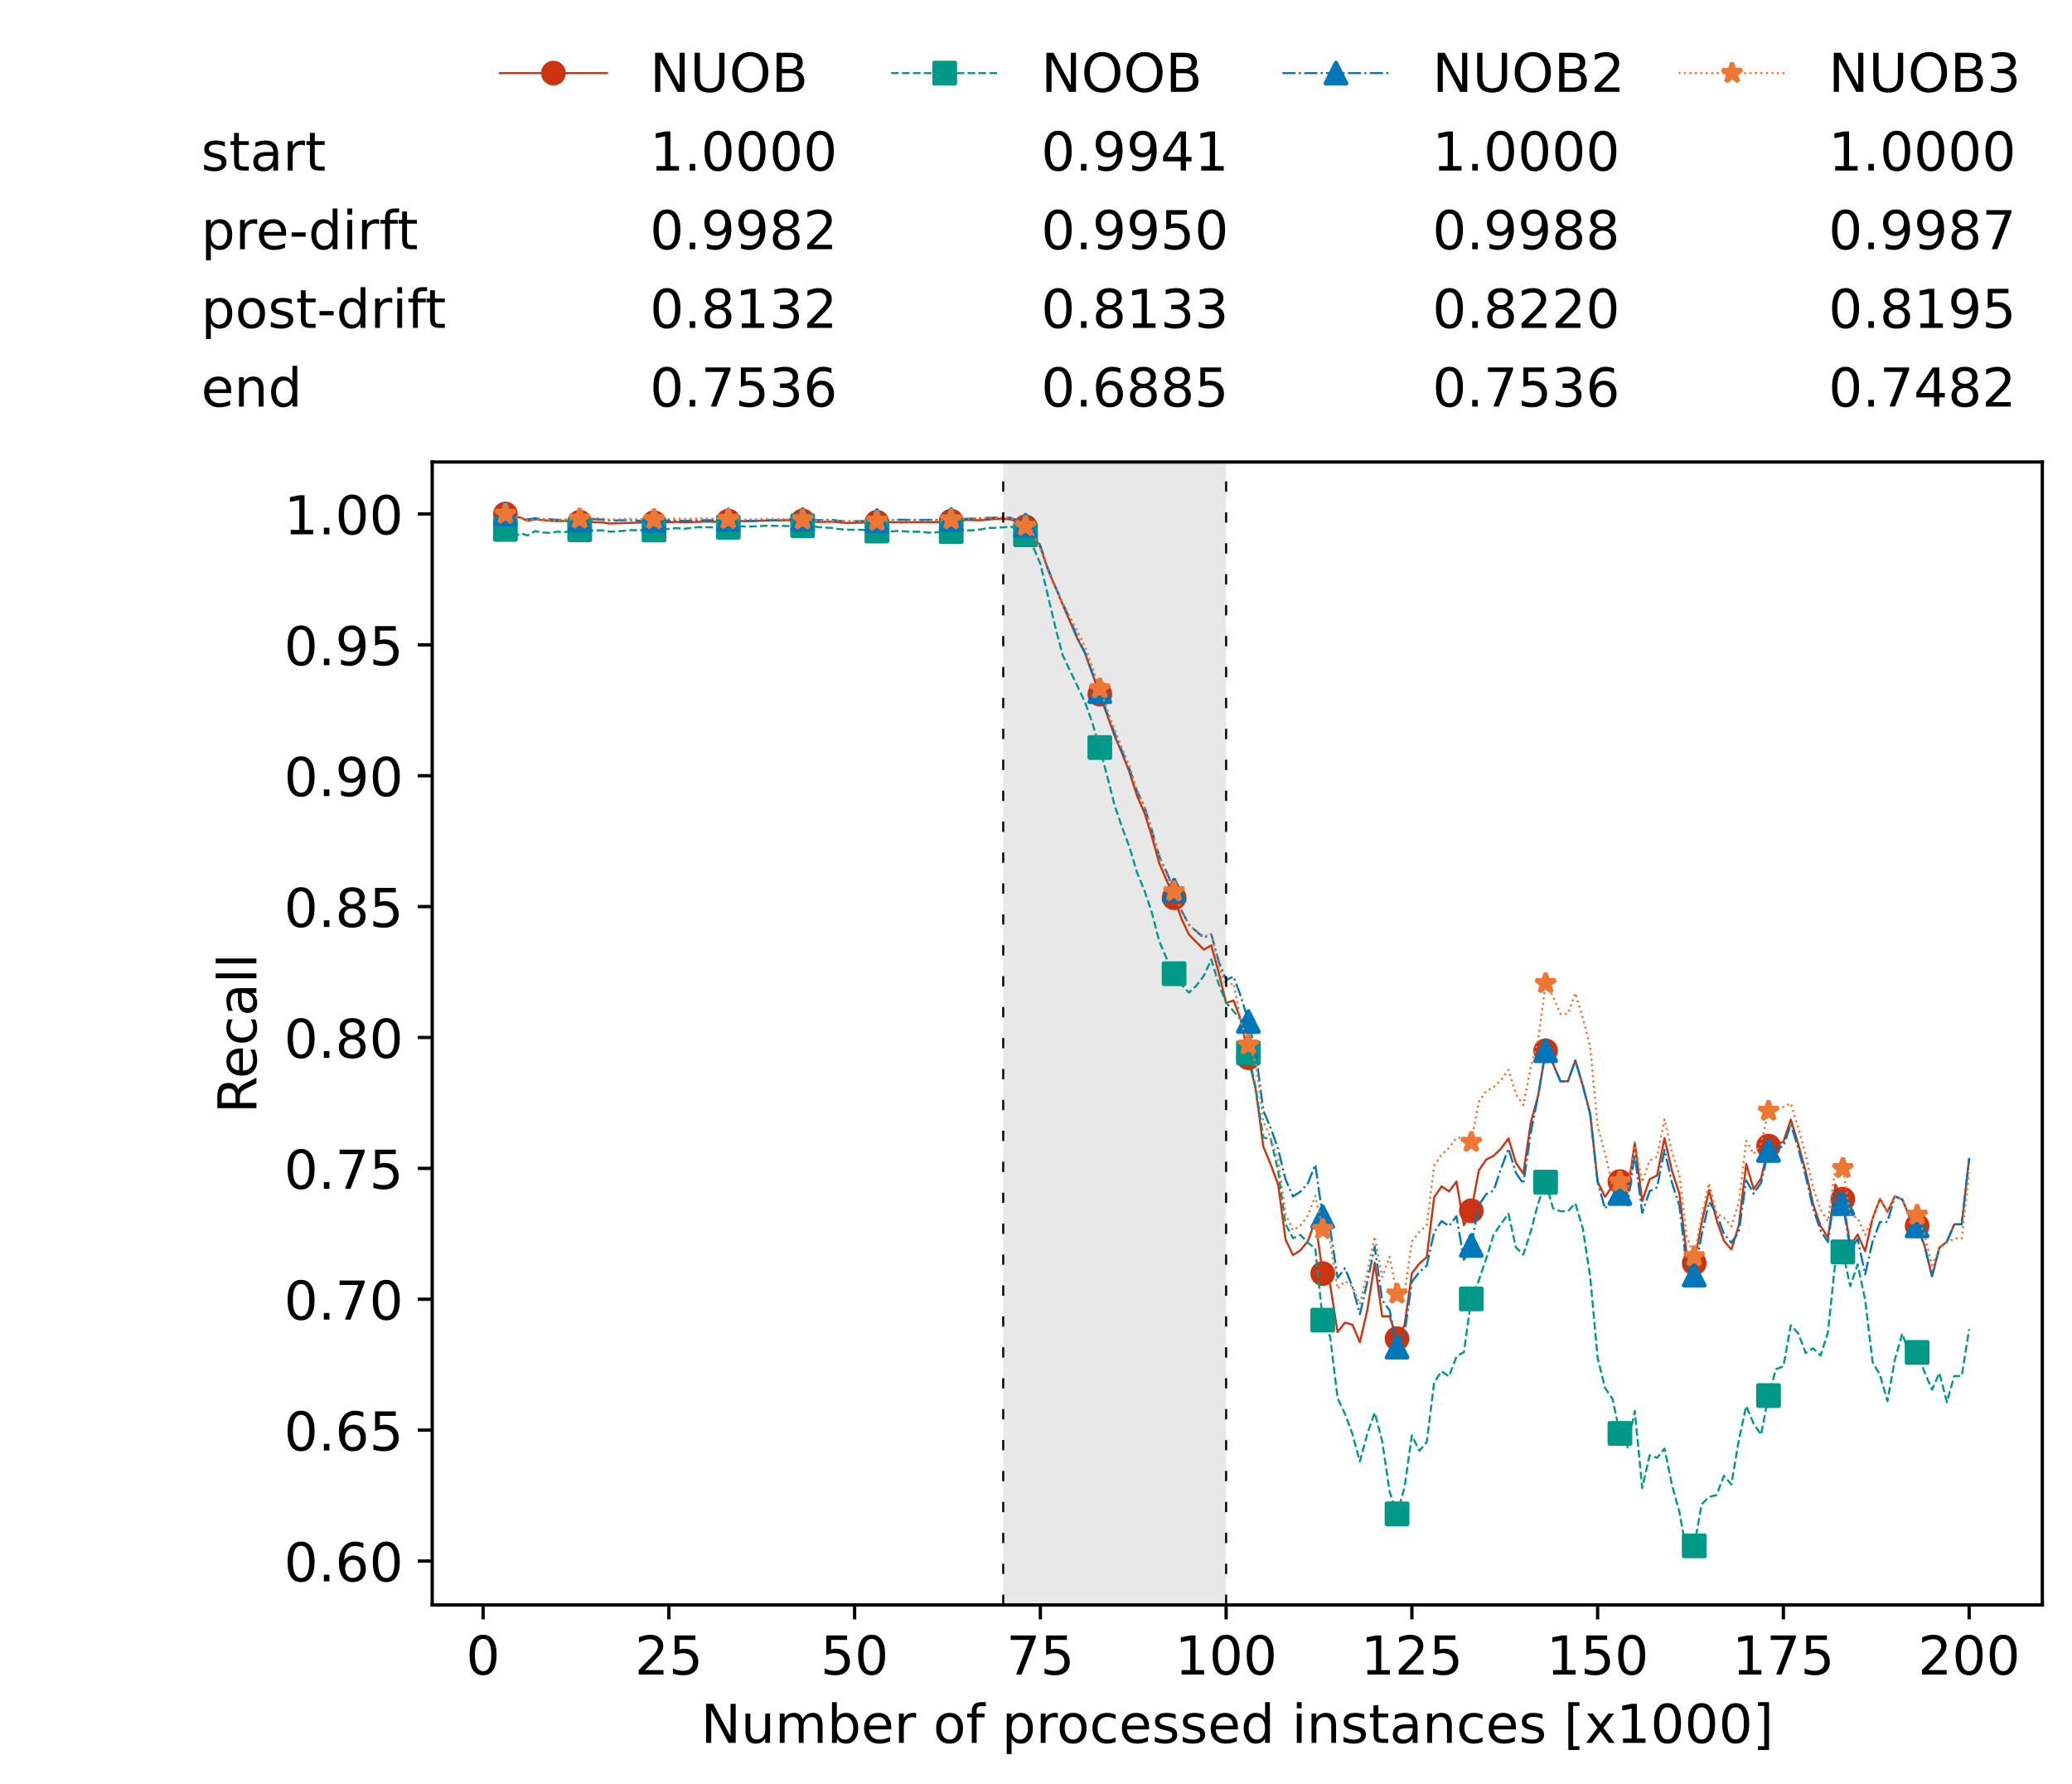 <?xml version="1.0" encoding="utf-8" standalone="no"?>
<!DOCTYPE svg PUBLIC "-//W3C//DTD SVG 1.1//EN"
  "http://www.w3.org/Graphics/SVG/1.1/DTD/svg11.dtd">
<!-- Created with matplotlib (https://matplotlib.org/) -->
<svg height="432.615pt" version="1.1" viewBox="0 0 502.65 432.615" width="502.65pt" xmlns="http://www.w3.org/2000/svg" xmlns:xlink="http://www.w3.org/1999/xlink">
 <defs>
  <style type="text/css">*{stroke-linecap:butt;stroke-linejoin:round;}</style>
 </defs>
 <g id="figure_1">
  <g id="patch_1">
   <path d="M 0 432.615 
L 502.65 432.615 
L 502.65 0 
L 0 0 
z
" style="fill:#ffffff;"/>
  </g>
  <g id="axes_1">
   <g id="patch_2">
    <path d="M 104.85 389.252 
L 495.45 389.252 
L 495.45 112.052 
L 104.85 112.052 
z
" style="fill:#ffffff;"/>
   </g>
   <g id="patch_3">
    <path clip-path="url(#p6ff550bdf4)" d="M 297.446 389.252 
L 297.446 112.052 
L 243.372 112.052 
L 243.372 389.252 
z
" style="fill:#d3d3d3;opacity:0.5;"/>
   </g>
   <g id="matplotlib.axis_1">
    <g id="xtick_1">
     <g id="line2d_1">
      <defs>
       <path d="M 0 0 
L 0 3.5 
" id="mb348b29d6d" style="stroke:#000000;stroke-width:0.8;"/>
      </defs>
      <g>
       <use style="stroke:#000000;stroke-width:0.8;" x="117.197" xlink:href="#mb348b29d6d" y="389.252"/>
      </g>
     </g>
     <g id="text_1">
      <!-- 0 -->
      <g transform="translate(113.061 406.13)scale(0.13 -0.13)">
       <defs>
        <path d="M 31.781 66.406 
Q 24.172 66.406 20.328 58.906 
Q 16.5 51.422 16.5 36.375 
Q 16.5 21.391 20.328 13.891 
Q 24.172 6.391 31.781 6.391 
Q 39.453 6.391 43.281 13.891 
Q 47.125 21.391 47.125 36.375 
Q 47.125 51.422 43.281 58.906 
Q 39.453 66.406 31.781 66.406 
z
M 31.781 74.219 
Q 44.047 74.219 50.516 64.516 
Q 56.984 54.828 56.984 36.375 
Q 56.984 17.969 50.516 8.266 
Q 44.047 -1.422 31.781 -1.422 
Q 19.531 -1.422 13.062 8.266 
Q 6.594 17.969 6.594 36.375 
Q 6.594 54.828 13.062 64.516 
Q 19.531 74.219 31.781 74.219 
z
" id="DejaVuSans-48"/>
       </defs>
       <use xlink:href="#DejaVuSans-48"/>
      </g>
     </g>
    </g>
    <g id="xtick_2">
     <g id="line2d_2">
      <g>
       <use style="stroke:#000000;stroke-width:0.8;" x="162.259" xlink:href="#mb348b29d6d" y="389.252"/>
      </g>
     </g>
     <g id="text_2">
      <!-- 25 -->
      <g transform="translate(153.988 406.13)scale(0.13 -0.13)">
       <defs>
        <path d="M 19.188 8.297 
L 53.609 8.297 
L 53.609 0 
L 7.328 0 
L 7.328 8.297 
Q 12.938 14.109 22.625 23.891 
Q 32.328 33.688 34.812 36.531 
Q 39.547 41.844 41.422 45.531 
Q 43.312 49.219 43.312 52.781 
Q 43.312 58.594 39.234 62.25 
Q 35.156 65.922 28.609 65.922 
Q 23.969 65.922 18.812 64.312 
Q 13.672 62.703 7.812 59.422 
L 7.812 69.391 
Q 13.766 71.781 18.938 73 
Q 24.125 74.219 28.422 74.219 
Q 39.75 74.219 46.484 68.547 
Q 53.219 62.891 53.219 53.422 
Q 53.219 48.922 51.531 44.891 
Q 49.859 40.875 45.406 35.406 
Q 44.188 33.984 37.641 27.219 
Q 31.109 20.453 19.188 8.297 
z
" id="DejaVuSans-50"/>
        <path d="M 10.797 72.906 
L 49.516 72.906 
L 49.516 64.594 
L 19.828 64.594 
L 19.828 46.734 
Q 21.969 47.469 24.109 47.828 
Q 26.266 48.188 28.422 48.188 
Q 40.625 48.188 47.75 41.5 
Q 54.891 34.812 54.891 23.391 
Q 54.891 11.625 47.562 5.094 
Q 40.234 -1.422 26.906 -1.422 
Q 22.312 -1.422 17.547 -0.641 
Q 12.797 0.141 7.719 1.703 
L 7.719 11.625 
Q 12.109 9.234 16.797 8.062 
Q 21.484 6.891 26.703 6.891 
Q 35.156 6.891 40.078 11.328 
Q 45.016 15.766 45.016 23.391 
Q 45.016 31 40.078 35.438 
Q 35.156 39.891 26.703 39.891 
Q 22.75 39.891 18.812 39.016 
Q 14.891 38.141 10.797 36.281 
z
" id="DejaVuSans-53"/>
       </defs>
       <use xlink:href="#DejaVuSans-50"/>
       <use x="63.623" xlink:href="#DejaVuSans-53"/>
      </g>
     </g>
    </g>
    <g id="xtick_3">
     <g id="line2d_3">
      <g>
       <use style="stroke:#000000;stroke-width:0.8;" x="207.322" xlink:href="#mb348b29d6d" y="389.252"/>
      </g>
     </g>
     <g id="text_3">
      <!-- 50 -->
      <g transform="translate(199.05 406.13)scale(0.13 -0.13)">
       <use xlink:href="#DejaVuSans-53"/>
       <use x="63.623" xlink:href="#DejaVuSans-48"/>
      </g>
     </g>
    </g>
    <g id="xtick_4">
     <g id="line2d_4">
      <g>
       <use style="stroke:#000000;stroke-width:0.8;" x="252.384" xlink:href="#mb348b29d6d" y="389.252"/>
      </g>
     </g>
     <g id="text_4">
      <!-- 75 -->
      <g transform="translate(244.113 406.13)scale(0.13 -0.13)">
       <defs>
        <path d="M 8.203 72.906 
L 55.078 72.906 
L 55.078 68.703 
L 28.609 0 
L 18.312 0 
L 43.219 64.594 
L 8.203 64.594 
z
" id="DejaVuSans-55"/>
       </defs>
       <use xlink:href="#DejaVuSans-55"/>
       <use x="63.623" xlink:href="#DejaVuSans-53"/>
      </g>
     </g>
    </g>
    <g id="xtick_5">
     <g id="line2d_5">
      <g>
       <use style="stroke:#000000;stroke-width:0.8;" x="297.446" xlink:href="#mb348b29d6d" y="389.252"/>
      </g>
     </g>
     <g id="text_5">
      <!-- 100 -->
      <g transform="translate(285.039 406.13)scale(0.13 -0.13)">
       <defs>
        <path d="M 12.406 8.297 
L 28.516 8.297 
L 28.516 63.922 
L 10.984 60.406 
L 10.984 69.391 
L 28.422 72.906 
L 38.281 72.906 
L 38.281 8.297 
L 54.391 8.297 
L 54.391 0 
L 12.406 0 
z
" id="DejaVuSans-49"/>
       </defs>
       <use xlink:href="#DejaVuSans-49"/>
       <use x="63.623" xlink:href="#DejaVuSans-48"/>
       <use x="127.246" xlink:href="#DejaVuSans-48"/>
      </g>
     </g>
    </g>
    <g id="xtick_6">
     <g id="line2d_6">
      <g>
       <use style="stroke:#000000;stroke-width:0.8;" x="342.509" xlink:href="#mb348b29d6d" y="389.252"/>
      </g>
     </g>
     <g id="text_6">
      <!-- 125 -->
      <g transform="translate(330.102 406.13)scale(0.13 -0.13)">
       <use xlink:href="#DejaVuSans-49"/>
       <use x="63.623" xlink:href="#DejaVuSans-50"/>
       <use x="127.246" xlink:href="#DejaVuSans-53"/>
      </g>
     </g>
    </g>
    <g id="xtick_7">
     <g id="line2d_7">
      <g>
       <use style="stroke:#000000;stroke-width:0.8;" x="387.571" xlink:href="#mb348b29d6d" y="389.252"/>
      </g>
     </g>
     <g id="text_7">
      <!-- 150 -->
      <g transform="translate(375.164 406.13)scale(0.13 -0.13)">
       <use xlink:href="#DejaVuSans-49"/>
       <use x="63.623" xlink:href="#DejaVuSans-53"/>
       <use x="127.246" xlink:href="#DejaVuSans-48"/>
      </g>
     </g>
    </g>
    <g id="xtick_8">
     <g id="line2d_8">
      <g>
       <use style="stroke:#000000;stroke-width:0.8;" x="432.633" xlink:href="#mb348b29d6d" y="389.252"/>
      </g>
     </g>
     <g id="text_8">
      <!-- 175 -->
      <g transform="translate(420.226 406.13)scale(0.13 -0.13)">
       <use xlink:href="#DejaVuSans-49"/>
       <use x="63.623" xlink:href="#DejaVuSans-55"/>
       <use x="127.246" xlink:href="#DejaVuSans-53"/>
      </g>
     </g>
    </g>
    <g id="xtick_9">
     <g id="line2d_9">
      <g>
       <use style="stroke:#000000;stroke-width:0.8;" x="477.695" xlink:href="#mb348b29d6d" y="389.252"/>
      </g>
     </g>
     <g id="text_9">
      <!-- 200 -->
      <g transform="translate(465.289 406.13)scale(0.13 -0.13)">
       <use xlink:href="#DejaVuSans-50"/>
       <use x="63.623" xlink:href="#DejaVuSans-48"/>
       <use x="127.246" xlink:href="#DejaVuSans-48"/>
      </g>
     </g>
    </g>
    <g id="text_10">
     <!-- Number of processed instances [x1000] -->
     <g transform="translate(170.025 422.711)scale(0.13 -0.13)">
      <defs>
       <path d="M 9.812 72.906 
L 23.094 72.906 
L 55.422 11.922 
L 55.422 72.906 
L 64.984 72.906 
L 64.984 0 
L 51.703 0 
L 19.391 60.984 
L 19.391 0 
L 9.812 0 
z
" id="DejaVuSans-78"/>
       <path d="M 8.5 21.578 
L 8.5 54.688 
L 17.484 54.688 
L 17.484 21.922 
Q 17.484 14.156 20.5 10.266 
Q 23.531 6.391 29.594 6.391 
Q 36.859 6.391 41.078 11.031 
Q 45.312 15.672 45.312 23.688 
L 45.312 54.688 
L 54.297 54.688 
L 54.297 0 
L 45.312 0 
L 45.312 8.406 
Q 42.047 3.422 37.719 1 
Q 33.406 -1.422 27.688 -1.422 
Q 18.266 -1.422 13.375 4.438 
Q 8.5 10.297 8.5 21.578 
z
M 31.109 56 
z
" id="DejaVuSans-117"/>
       <path d="M 52 44.188 
Q 55.375 50.25 60.062 53.125 
Q 64.75 56 71.094 56 
Q 79.641 56 84.281 50.016 
Q 88.922 44.047 88.922 33.016 
L 88.922 0 
L 79.891 0 
L 79.891 32.719 
Q 79.891 40.578 77.094 44.375 
Q 74.312 48.188 68.609 48.188 
Q 61.625 48.188 57.562 43.547 
Q 53.516 38.922 53.516 30.906 
L 53.516 0 
L 44.484 0 
L 44.484 32.719 
Q 44.484 40.625 41.703 44.406 
Q 38.922 48.188 33.109 48.188 
Q 26.219 48.188 22.156 43.531 
Q 18.109 38.875 18.109 30.906 
L 18.109 0 
L 9.078 0 
L 9.078 54.688 
L 18.109 54.688 
L 18.109 46.188 
Q 21.188 51.219 25.484 53.609 
Q 29.781 56 35.688 56 
Q 41.656 56 45.828 52.969 
Q 50 49.953 52 44.188 
z
" id="DejaVuSans-109"/>
       <path d="M 48.688 27.297 
Q 48.688 37.203 44.609 42.844 
Q 40.531 48.484 33.406 48.484 
Q 26.266 48.484 22.188 42.844 
Q 18.109 37.203 18.109 27.297 
Q 18.109 17.391 22.188 11.75 
Q 26.266 6.109 33.406 6.109 
Q 40.531 6.109 44.609 11.75 
Q 48.688 17.391 48.688 27.297 
z
M 18.109 46.391 
Q 20.953 51.266 25.266 53.625 
Q 29.594 56 35.594 56 
Q 45.562 56 51.781 48.094 
Q 58.016 40.188 58.016 27.297 
Q 58.016 14.406 51.781 6.484 
Q 45.562 -1.422 35.594 -1.422 
Q 29.594 -1.422 25.266 0.953 
Q 20.953 3.328 18.109 8.203 
L 18.109 0 
L 9.078 0 
L 9.078 75.984 
L 18.109 75.984 
z
" id="DejaVuSans-98"/>
       <path d="M 56.203 29.594 
L 56.203 25.203 
L 14.891 25.203 
Q 15.484 15.922 20.484 11.062 
Q 25.484 6.203 34.422 6.203 
Q 39.594 6.203 44.453 7.469 
Q 49.312 8.734 54.109 11.281 
L 54.109 2.781 
Q 49.266 0.734 44.188 -0.344 
Q 39.109 -1.422 33.891 -1.422 
Q 20.797 -1.422 13.156 6.188 
Q 5.516 13.812 5.516 26.812 
Q 5.516 40.234 12.766 48.109 
Q 20.016 56 32.328 56 
Q 43.359 56 49.781 48.891 
Q 56.203 41.797 56.203 29.594 
z
M 47.219 32.234 
Q 47.125 39.594 43.094 43.984 
Q 39.062 48.391 32.422 48.391 
Q 24.906 48.391 20.391 44.141 
Q 15.875 39.891 15.188 32.172 
z
" id="DejaVuSans-101"/>
       <path d="M 41.109 46.297 
Q 39.594 47.172 37.812 47.578 
Q 36.031 48 33.891 48 
Q 26.266 48 22.188 43.047 
Q 18.109 38.094 18.109 28.812 
L 18.109 0 
L 9.078 0 
L 9.078 54.688 
L 18.109 54.688 
L 18.109 46.188 
Q 20.953 51.172 25.484 53.578 
Q 30.031 56 36.531 56 
Q 37.453 56 38.578 55.875 
Q 39.703 55.766 41.062 55.516 
z
" id="DejaVuSans-114"/>
       <path id="DejaVuSans-32"/>
       <path d="M 30.609 48.391 
Q 23.391 48.391 19.188 42.75 
Q 14.984 37.109 14.984 27.297 
Q 14.984 17.484 19.156 11.844 
Q 23.344 6.203 30.609 6.203 
Q 37.797 6.203 41.984 11.859 
Q 46.188 17.531 46.188 27.297 
Q 46.188 37.016 41.984 42.703 
Q 37.797 48.391 30.609 48.391 
z
M 30.609 56 
Q 42.328 56 49.016 48.375 
Q 55.719 40.766 55.719 27.297 
Q 55.719 13.875 49.016 6.219 
Q 42.328 -1.422 30.609 -1.422 
Q 18.844 -1.422 12.172 6.219 
Q 5.516 13.875 5.516 27.297 
Q 5.516 40.766 12.172 48.375 
Q 18.844 56 30.609 56 
z
" id="DejaVuSans-111"/>
       <path d="M 37.109 75.984 
L 37.109 68.5 
L 28.516 68.5 
Q 23.688 68.5 21.797 66.547 
Q 19.922 64.594 19.922 59.516 
L 19.922 54.688 
L 34.719 54.688 
L 34.719 47.703 
L 19.922 47.703 
L 19.922 0 
L 10.891 0 
L 10.891 47.703 
L 2.297 47.703 
L 2.297 54.688 
L 10.891 54.688 
L 10.891 58.5 
Q 10.891 67.625 15.141 71.797 
Q 19.391 75.984 28.609 75.984 
z
" id="DejaVuSans-102"/>
       <path d="M 18.109 8.203 
L 18.109 -20.797 
L 9.078 -20.797 
L 9.078 54.688 
L 18.109 54.688 
L 18.109 46.391 
Q 20.953 51.266 25.266 53.625 
Q 29.594 56 35.594 56 
Q 45.562 56 51.781 48.094 
Q 58.016 40.188 58.016 27.297 
Q 58.016 14.406 51.781 6.484 
Q 45.562 -1.422 35.594 -1.422 
Q 29.594 -1.422 25.266 0.953 
Q 20.953 3.328 18.109 8.203 
z
M 48.688 27.297 
Q 48.688 37.203 44.609 42.844 
Q 40.531 48.484 33.406 48.484 
Q 26.266 48.484 22.188 42.844 
Q 18.109 37.203 18.109 27.297 
Q 18.109 17.391 22.188 11.75 
Q 26.266 6.109 33.406 6.109 
Q 40.531 6.109 44.609 11.75 
Q 48.688 17.391 48.688 27.297 
z
" id="DejaVuSans-112"/>
       <path d="M 48.781 52.594 
L 48.781 44.188 
Q 44.969 46.297 41.141 47.344 
Q 37.312 48.391 33.406 48.391 
Q 24.656 48.391 19.812 42.844 
Q 14.984 37.312 14.984 27.297 
Q 14.984 17.281 19.812 11.734 
Q 24.656 6.203 33.406 6.203 
Q 37.312 6.203 41.141 7.25 
Q 44.969 8.297 48.781 10.406 
L 48.781 2.094 
Q 45.016 0.344 40.984 -0.531 
Q 36.969 -1.422 32.422 -1.422 
Q 20.062 -1.422 12.781 6.344 
Q 5.516 14.109 5.516 27.297 
Q 5.516 40.672 12.859 48.328 
Q 20.219 56 33.016 56 
Q 37.156 56 41.109 55.141 
Q 45.062 54.297 48.781 52.594 
z
" id="DejaVuSans-99"/>
       <path d="M 44.281 53.078 
L 44.281 44.578 
Q 40.484 46.531 36.375 47.5 
Q 32.281 48.484 27.875 48.484 
Q 21.188 48.484 17.844 46.438 
Q 14.5 44.391 14.5 40.281 
Q 14.5 37.156 16.891 35.375 
Q 19.281 33.594 26.516 31.984 
L 29.594 31.297 
Q 39.156 29.25 43.188 25.516 
Q 47.219 21.781 47.219 15.094 
Q 47.219 7.469 41.188 3.016 
Q 35.156 -1.422 24.609 -1.422 
Q 20.219 -1.422 15.453 -0.562 
Q 10.688 0.297 5.422 2 
L 5.422 11.281 
Q 10.406 8.688 15.234 7.391 
Q 20.062 6.109 24.812 6.109 
Q 31.156 6.109 34.562 8.281 
Q 37.984 10.453 37.984 14.406 
Q 37.984 18.062 35.516 20.016 
Q 33.062 21.969 24.703 23.781 
L 21.578 24.516 
Q 13.234 26.266 9.516 29.906 
Q 5.812 33.547 5.812 39.891 
Q 5.812 47.609 11.281 51.797 
Q 16.75 56 26.812 56 
Q 31.781 56 36.172 55.266 
Q 40.578 54.547 44.281 53.078 
z
" id="DejaVuSans-115"/>
       <path d="M 45.406 46.391 
L 45.406 75.984 
L 54.391 75.984 
L 54.391 0 
L 45.406 0 
L 45.406 8.203 
Q 42.578 3.328 38.25 0.953 
Q 33.938 -1.422 27.875 -1.422 
Q 17.969 -1.422 11.734 6.484 
Q 5.516 14.406 5.516 27.297 
Q 5.516 40.188 11.734 48.094 
Q 17.969 56 27.875 56 
Q 33.938 56 38.25 53.625 
Q 42.578 51.266 45.406 46.391 
z
M 14.797 27.297 
Q 14.797 17.391 18.875 11.75 
Q 22.953 6.109 30.078 6.109 
Q 37.203 6.109 41.297 11.75 
Q 45.406 17.391 45.406 27.297 
Q 45.406 37.203 41.297 42.844 
Q 37.203 48.484 30.078 48.484 
Q 22.953 48.484 18.875 42.844 
Q 14.797 37.203 14.797 27.297 
z
" id="DejaVuSans-100"/>
       <path d="M 9.422 54.688 
L 18.406 54.688 
L 18.406 0 
L 9.422 0 
z
M 9.422 75.984 
L 18.406 75.984 
L 18.406 64.594 
L 9.422 64.594 
z
" id="DejaVuSans-105"/>
       <path d="M 54.891 33.016 
L 54.891 0 
L 45.906 0 
L 45.906 32.719 
Q 45.906 40.484 42.875 44.328 
Q 39.844 48.188 33.797 48.188 
Q 26.516 48.188 22.312 43.547 
Q 18.109 38.922 18.109 30.906 
L 18.109 0 
L 9.078 0 
L 9.078 54.688 
L 18.109 54.688 
L 18.109 46.188 
Q 21.344 51.125 25.703 53.562 
Q 30.078 56 35.797 56 
Q 45.219 56 50.047 50.172 
Q 54.891 44.344 54.891 33.016 
z
" id="DejaVuSans-110"/>
       <path d="M 18.312 70.219 
L 18.312 54.688 
L 36.812 54.688 
L 36.812 47.703 
L 18.312 47.703 
L 18.312 18.016 
Q 18.312 11.328 20.141 9.422 
Q 21.969 7.516 27.594 7.516 
L 36.812 7.516 
L 36.812 0 
L 27.594 0 
Q 17.188 0 13.234 3.875 
Q 9.281 7.766 9.281 18.016 
L 9.281 47.703 
L 2.688 47.703 
L 2.688 54.688 
L 9.281 54.688 
L 9.281 70.219 
z
" id="DejaVuSans-116"/>
       <path d="M 34.281 27.484 
Q 23.391 27.484 19.188 25 
Q 14.984 22.516 14.984 16.5 
Q 14.984 11.719 18.141 8.906 
Q 21.297 6.109 26.703 6.109 
Q 34.188 6.109 38.703 11.406 
Q 43.219 16.703 43.219 25.484 
L 43.219 27.484 
z
M 52.203 31.203 
L 52.203 0 
L 43.219 0 
L 43.219 8.297 
Q 40.141 3.328 35.547 0.953 
Q 30.953 -1.422 24.312 -1.422 
Q 15.922 -1.422 10.953 3.297 
Q 6 8.016 6 15.922 
Q 6 25.141 12.172 29.828 
Q 18.359 34.516 30.609 34.516 
L 43.219 34.516 
L 43.219 35.406 
Q 43.219 41.609 39.141 45 
Q 35.062 48.391 27.688 48.391 
Q 23 48.391 18.547 47.266 
Q 14.109 46.141 10.016 43.891 
L 10.016 52.203 
Q 14.938 54.109 19.578 55.047 
Q 24.219 56 28.609 56 
Q 40.484 56 46.344 49.844 
Q 52.203 43.703 52.203 31.203 
z
" id="DejaVuSans-97"/>
       <path d="M 8.594 75.984 
L 29.297 75.984 
L 29.297 69 
L 17.578 69 
L 17.578 -6.203 
L 29.297 -6.203 
L 29.297 -13.188 
L 8.594 -13.188 
z
" id="DejaVuSans-91"/>
       <path d="M 54.891 54.688 
L 35.109 28.078 
L 55.906 0 
L 45.312 0 
L 29.391 21.484 
L 13.484 0 
L 2.875 0 
L 24.125 28.609 
L 4.688 54.688 
L 15.281 54.688 
L 29.781 35.203 
L 44.281 54.688 
z
" id="DejaVuSans-120"/>
       <path d="M 30.422 75.984 
L 30.422 -13.188 
L 9.719 -13.188 
L 9.719 -6.203 
L 21.391 -6.203 
L 21.391 69 
L 9.719 69 
L 9.719 75.984 
z
" id="DejaVuSans-93"/>
      </defs>
      <use xlink:href="#DejaVuSans-78"/>
      <use x="74.805" xlink:href="#DejaVuSans-117"/>
      <use x="138.184" xlink:href="#DejaVuSans-109"/>
      <use x="235.596" xlink:href="#DejaVuSans-98"/>
      <use x="299.072" xlink:href="#DejaVuSans-101"/>
      <use x="360.596" xlink:href="#DejaVuSans-114"/>
      <use x="401.709" xlink:href="#DejaVuSans-32"/>
      <use x="433.496" xlink:href="#DejaVuSans-111"/>
      <use x="494.678" xlink:href="#DejaVuSans-102"/>
      <use x="529.883" xlink:href="#DejaVuSans-32"/>
      <use x="561.67" xlink:href="#DejaVuSans-112"/>
      <use x="625.146" xlink:href="#DejaVuSans-114"/>
      <use x="664.01" xlink:href="#DejaVuSans-111"/>
      <use x="725.191" xlink:href="#DejaVuSans-99"/>
      <use x="780.172" xlink:href="#DejaVuSans-101"/>
      <use x="841.695" xlink:href="#DejaVuSans-115"/>
      <use x="893.795" xlink:href="#DejaVuSans-115"/>
      <use x="945.895" xlink:href="#DejaVuSans-101"/>
      <use x="1007.418" xlink:href="#DejaVuSans-100"/>
      <use x="1070.895" xlink:href="#DejaVuSans-32"/>
      <use x="1102.682" xlink:href="#DejaVuSans-105"/>
      <use x="1130.465" xlink:href="#DejaVuSans-110"/>
      <use x="1193.844" xlink:href="#DejaVuSans-115"/>
      <use x="1245.943" xlink:href="#DejaVuSans-116"/>
      <use x="1285.152" xlink:href="#DejaVuSans-97"/>
      <use x="1346.432" xlink:href="#DejaVuSans-110"/>
      <use x="1409.811" xlink:href="#DejaVuSans-99"/>
      <use x="1464.791" xlink:href="#DejaVuSans-101"/>
      <use x="1526.314" xlink:href="#DejaVuSans-115"/>
      <use x="1578.414" xlink:href="#DejaVuSans-32"/>
      <use x="1610.201" xlink:href="#DejaVuSans-91"/>
      <use x="1649.215" xlink:href="#DejaVuSans-120"/>
      <use x="1708.395" xlink:href="#DejaVuSans-49"/>
      <use x="1772.018" xlink:href="#DejaVuSans-48"/>
      <use x="1835.641" xlink:href="#DejaVuSans-48"/>
      <use x="1899.264" xlink:href="#DejaVuSans-48"/>
      <use x="1962.887" xlink:href="#DejaVuSans-93"/>
     </g>
    </g>
   </g>
   <g id="matplotlib.axis_2">
    <g id="ytick_1">
     <g id="line2d_10">
      <defs>
       <path d="M 0 0 
L -3.5 0 
" id="mce7cc7d8b5" style="stroke:#000000;stroke-width:0.8;"/>
      </defs>
      <g>
       <use style="stroke:#000000;stroke-width:0.8;" x="104.85" xlink:href="#mce7cc7d8b5" y="378.601"/>
      </g>
     </g>
     <g id="text_11">
      <!-- 0.60 -->
      <g transform="translate(68.905 383.54)scale(0.13 -0.13)">
       <defs>
        <path d="M 10.688 12.406 
L 21 12.406 
L 21 0 
L 10.688 0 
z
" id="DejaVuSans-46"/>
        <path d="M 33.016 40.375 
Q 26.375 40.375 22.484 35.828 
Q 18.609 31.297 18.609 23.391 
Q 18.609 15.531 22.484 10.953 
Q 26.375 6.391 33.016 6.391 
Q 39.656 6.391 43.531 10.953 
Q 47.406 15.531 47.406 23.391 
Q 47.406 31.297 43.531 35.828 
Q 39.656 40.375 33.016 40.375 
z
M 52.594 71.297 
L 52.594 62.312 
Q 48.875 64.062 45.094 64.984 
Q 41.312 65.922 37.594 65.922 
Q 27.828 65.922 22.672 59.328 
Q 17.531 52.734 16.797 39.406 
Q 19.672 43.656 24.016 45.922 
Q 28.375 48.188 33.594 48.188 
Q 44.578 48.188 50.953 41.516 
Q 57.328 34.859 57.328 23.391 
Q 57.328 12.156 50.688 5.359 
Q 44.047 -1.422 33.016 -1.422 
Q 20.359 -1.422 13.672 8.266 
Q 6.984 17.969 6.984 36.375 
Q 6.984 53.656 15.188 63.938 
Q 23.391 74.219 37.203 74.219 
Q 40.922 74.219 44.703 73.484 
Q 48.484 72.75 52.594 71.297 
z
" id="DejaVuSans-54"/>
       </defs>
       <use xlink:href="#DejaVuSans-48"/>
       <use x="63.623" xlink:href="#DejaVuSans-46"/>
       <use x="95.41" xlink:href="#DejaVuSans-54"/>
       <use x="159.033" xlink:href="#DejaVuSans-48"/>
      </g>
     </g>
    </g>
    <g id="ytick_2">
     <g id="line2d_11">
      <g>
       <use style="stroke:#000000;stroke-width:0.8;" x="104.85" xlink:href="#mce7cc7d8b5" y="346.857"/>
      </g>
     </g>
     <g id="text_12">
      <!-- 0.65 -->
      <g transform="translate(68.905 351.796)scale(0.13 -0.13)">
       <use xlink:href="#DejaVuSans-48"/>
       <use x="63.623" xlink:href="#DejaVuSans-46"/>
       <use x="95.41" xlink:href="#DejaVuSans-54"/>
       <use x="159.033" xlink:href="#DejaVuSans-53"/>
      </g>
     </g>
    </g>
    <g id="ytick_3">
     <g id="line2d_12">
      <g>
       <use style="stroke:#000000;stroke-width:0.8;" x="104.85" xlink:href="#mce7cc7d8b5" y="315.113"/>
      </g>
     </g>
     <g id="text_13">
      <!-- 0.70 -->
      <g transform="translate(68.905 320.052)scale(0.13 -0.13)">
       <use xlink:href="#DejaVuSans-48"/>
       <use x="63.623" xlink:href="#DejaVuSans-46"/>
       <use x="95.41" xlink:href="#DejaVuSans-55"/>
       <use x="159.033" xlink:href="#DejaVuSans-48"/>
      </g>
     </g>
    </g>
    <g id="ytick_4">
     <g id="line2d_13">
      <g>
       <use style="stroke:#000000;stroke-width:0.8;" x="104.85" xlink:href="#mce7cc7d8b5" y="283.37"/>
      </g>
     </g>
     <g id="text_14">
      <!-- 0.75 -->
      <g transform="translate(68.905 288.309)scale(0.13 -0.13)">
       <use xlink:href="#DejaVuSans-48"/>
       <use x="63.623" xlink:href="#DejaVuSans-46"/>
       <use x="95.41" xlink:href="#DejaVuSans-55"/>
       <use x="159.033" xlink:href="#DejaVuSans-53"/>
      </g>
     </g>
    </g>
    <g id="ytick_5">
     <g id="line2d_14">
      <g>
       <use style="stroke:#000000;stroke-width:0.8;" x="104.85" xlink:href="#mce7cc7d8b5" y="251.626"/>
      </g>
     </g>
     <g id="text_15">
      <!-- 0.80 -->
      <g transform="translate(68.905 256.565)scale(0.13 -0.13)">
       <defs>
        <path d="M 31.781 34.625 
Q 24.75 34.625 20.719 30.859 
Q 16.703 27.094 16.703 20.516 
Q 16.703 13.922 20.719 10.156 
Q 24.75 6.391 31.781 6.391 
Q 38.812 6.391 42.859 10.172 
Q 46.922 13.969 46.922 20.516 
Q 46.922 27.094 42.891 30.859 
Q 38.875 34.625 31.781 34.625 
z
M 21.922 38.812 
Q 15.578 40.375 12.031 44.719 
Q 8.5 49.078 8.5 55.328 
Q 8.5 64.062 14.719 69.141 
Q 20.953 74.219 31.781 74.219 
Q 42.672 74.219 48.875 69.141 
Q 55.078 64.062 55.078 55.328 
Q 55.078 49.078 51.531 44.719 
Q 48 40.375 41.703 38.812 
Q 48.828 37.156 52.797 32.312 
Q 56.781 27.484 56.781 20.516 
Q 56.781 9.906 50.312 4.234 
Q 43.844 -1.422 31.781 -1.422 
Q 19.734 -1.422 13.25 4.234 
Q 6.781 9.906 6.781 20.516 
Q 6.781 27.484 10.781 32.312 
Q 14.797 37.156 21.922 38.812 
z
M 18.312 54.391 
Q 18.312 48.734 21.844 45.562 
Q 25.391 42.391 31.781 42.391 
Q 38.141 42.391 41.719 45.562 
Q 45.312 48.734 45.312 54.391 
Q 45.312 60.062 41.719 63.234 
Q 38.141 66.406 31.781 66.406 
Q 25.391 66.406 21.844 63.234 
Q 18.312 60.062 18.312 54.391 
z
" id="DejaVuSans-56"/>
       </defs>
       <use xlink:href="#DejaVuSans-48"/>
       <use x="63.623" xlink:href="#DejaVuSans-46"/>
       <use x="95.41" xlink:href="#DejaVuSans-56"/>
       <use x="159.033" xlink:href="#DejaVuSans-48"/>
      </g>
     </g>
    </g>
    <g id="ytick_6">
     <g id="line2d_15">
      <g>
       <use style="stroke:#000000;stroke-width:0.8;" x="104.85" xlink:href="#mce7cc7d8b5" y="219.883"/>
      </g>
     </g>
     <g id="text_16">
      <!-- 0.85 -->
      <g transform="translate(68.905 224.822)scale(0.13 -0.13)">
       <use xlink:href="#DejaVuSans-48"/>
       <use x="63.623" xlink:href="#DejaVuSans-46"/>
       <use x="95.41" xlink:href="#DejaVuSans-56"/>
       <use x="159.033" xlink:href="#DejaVuSans-53"/>
      </g>
     </g>
    </g>
    <g id="ytick_7">
     <g id="line2d_16">
      <g>
       <use style="stroke:#000000;stroke-width:0.8;" x="104.85" xlink:href="#mce7cc7d8b5" y="188.139"/>
      </g>
     </g>
     <g id="text_17">
      <!-- 0.90 -->
      <g transform="translate(68.905 193.078)scale(0.13 -0.13)">
       <defs>
        <path d="M 10.984 1.516 
L 10.984 10.5 
Q 14.703 8.734 18.5 7.812 
Q 22.312 6.891 25.984 6.891 
Q 35.75 6.891 40.891 13.453 
Q 46.047 20.016 46.781 33.406 
Q 43.953 29.203 39.594 26.953 
Q 35.25 24.703 29.984 24.703 
Q 19.047 24.703 12.672 31.312 
Q 6.297 37.938 6.297 49.422 
Q 6.297 60.641 12.938 67.422 
Q 19.578 74.219 30.609 74.219 
Q 43.266 74.219 49.922 64.516 
Q 56.594 54.828 56.594 36.375 
Q 56.594 19.141 48.406 8.859 
Q 40.234 -1.422 26.422 -1.422 
Q 22.703 -1.422 18.891 -0.688 
Q 15.094 0.047 10.984 1.516 
z
M 30.609 32.422 
Q 37.25 32.422 41.125 36.953 
Q 45.016 41.5 45.016 49.422 
Q 45.016 57.281 41.125 61.844 
Q 37.25 66.406 30.609 66.406 
Q 23.969 66.406 20.094 61.844 
Q 16.219 57.281 16.219 49.422 
Q 16.219 41.5 20.094 36.953 
Q 23.969 32.422 30.609 32.422 
z
" id="DejaVuSans-57"/>
       </defs>
       <use xlink:href="#DejaVuSans-48"/>
       <use x="63.623" xlink:href="#DejaVuSans-46"/>
       <use x="95.41" xlink:href="#DejaVuSans-57"/>
       <use x="159.033" xlink:href="#DejaVuSans-48"/>
      </g>
     </g>
    </g>
    <g id="ytick_8">
     <g id="line2d_17">
      <g>
       <use style="stroke:#000000;stroke-width:0.8;" x="104.85" xlink:href="#mce7cc7d8b5" y="156.395"/>
      </g>
     </g>
     <g id="text_18">
      <!-- 0.95 -->
      <g transform="translate(68.905 161.334)scale(0.13 -0.13)">
       <use xlink:href="#DejaVuSans-48"/>
       <use x="63.623" xlink:href="#DejaVuSans-46"/>
       <use x="95.41" xlink:href="#DejaVuSans-57"/>
       <use x="159.033" xlink:href="#DejaVuSans-53"/>
      </g>
     </g>
    </g>
    <g id="ytick_9">
     <g id="line2d_18">
      <g>
       <use style="stroke:#000000;stroke-width:0.8;" x="104.85" xlink:href="#mce7cc7d8b5" y="124.652"/>
      </g>
     </g>
     <g id="text_19">
      <!-- 1.00 -->
      <g transform="translate(68.905 129.591)scale(0.13 -0.13)">
       <use xlink:href="#DejaVuSans-49"/>
       <use x="63.623" xlink:href="#DejaVuSans-46"/>
       <use x="95.41" xlink:href="#DejaVuSans-48"/>
       <use x="159.033" xlink:href="#DejaVuSans-48"/>
      </g>
     </g>
    </g>
    <g id="text_20">
     <!-- Recall -->
     <g transform="translate(62.201 270.044)rotate(-90)scale(0.13 -0.13)">
      <defs>
       <path d="M 44.391 34.188 
Q 47.562 33.109 50.562 29.594 
Q 53.562 26.078 56.594 19.922 
L 66.609 0 
L 56 0 
L 46.688 18.703 
Q 43.062 26.031 39.672 28.422 
Q 36.281 30.812 30.422 30.812 
L 19.672 30.812 
L 19.672 0 
L 9.812 0 
L 9.812 72.906 
L 32.078 72.906 
Q 44.578 72.906 50.734 67.672 
Q 56.891 62.453 56.891 51.906 
Q 56.891 45.016 53.688 40.469 
Q 50.484 35.938 44.391 34.188 
z
M 19.672 64.797 
L 19.672 38.922 
L 32.078 38.922 
Q 39.203 38.922 42.844 42.219 
Q 46.484 45.516 46.484 51.906 
Q 46.484 58.297 42.844 61.547 
Q 39.203 64.797 32.078 64.797 
z
" id="DejaVuSans-82"/>
       <path d="M 9.422 75.984 
L 18.406 75.984 
L 18.406 0 
L 9.422 0 
z
" id="DejaVuSans-108"/>
      </defs>
      <use xlink:href="#DejaVuSans-82"/>
      <use x="64.982" xlink:href="#DejaVuSans-101"/>
      <use x="126.506" xlink:href="#DejaVuSans-99"/>
      <use x="181.486" xlink:href="#DejaVuSans-97"/>
      <use x="242.766" xlink:href="#DejaVuSans-108"/>
      <use x="270.549" xlink:href="#DejaVuSans-108"/>
     </g>
    </g>
   </g>
   <g id="line2d_19"/>
   <g id="line2d_20"/>
   <g id="line2d_21"/>
   <g id="line2d_22"/>
   <g id="line2d_23"/>
   <g id="line2d_24">
    <path clip-path="url(#p6ff550bdf4)" d="M 122.605 124.652 
L 124.407 125.306 
L 126.21 125.506 
L 128.012 126.295 
L 129.815 125.966 
L 133.419 126.304 
L 135.222 126.398 
L 137.024 126.348 
L 144.234 126.648 
L 146.037 126.689 
L 147.839 126.965 
L 155.049 126.739 
L 160.457 126.758 
L 164.062 126.558 
L 165.864 126.683 
L 171.272 126.503 
L 173.074 126.564 
L 178.482 126.344 
L 180.284 126.398 
L 187.494 126.208 
L 192.902 126.145 
L 194.704 126.333 
L 196.507 126.397 
L 198.309 126.591 
L 201.914 126.53 
L 205.519 126.846 
L 212.729 126.652 
L 227.149 126.626 
L 228.952 126.563 
L 232.557 126.249 
L 234.359 126.114 
L 237.964 126.174 
L 241.569 125.86 
L 243.372 125.795 
L 245.174 125.975 
L 246.976 126.556 
L 248.779 127.777 
L 250.581 129.616 
L 252.384 132.741 
L 254.186 138.055 
L 257.791 146.623 
L 261.396 154.944 
L 263.199 158.399 
L 270.409 178.515 
L 272.211 182.731 
L 274.014 187.288 
L 275.816 192.942 
L 277.619 197.105 
L 279.421 202.812 
L 281.224 209.377 
L 284.829 217.734 
L 286.631 222.88 
L 288.434 226.667 
L 292.039 230.324 
L 293.841 229.266 
L 295.644 235.889 
L 297.446 243.267 
L 299.249 242.636 
L 301.051 247.432 
L 302.854 256.544 
L 304.656 264.4 
L 306.459 278.081 
L 308.261 282.398 
L 310.064 287.301 
L 311.866 300.628 
L 313.669 304.401 
L 315.471 303.229 
L 317.274 301.018 
L 319.076 296.03 
L 320.879 308.878 
L 322.681 311.531 
L 324.484 323.071 
L 326.286 320.759 
L 328.089 321.302 
L 329.891 325.531 
L 331.694 317.793 
L 333.496 306.25 
L 335.299 319.236 
L 337.101 319.236 
L 338.904 324.662 
L 340.706 321.488 
L 342.509 308.79 
L 344.311 306.482 
L 346.114 304.895 
L 347.916 290.383 
L 349.719 287.738 
L 351.521 288.975 
L 353.324 286.556 
L 355.126 297.137 
L 356.928 293.649 
L 358.731 283.882 
L 360.533 281.237 
L 362.336 280.321 
L 364.138 278.557 
L 365.941 276.115 
L 367.743 282.011 
L 369.546 284.656 
L 371.348 272.311 
L 373.151 265.718 
L 374.953 254.841 
L 376.756 258.016 
L 378.558 262.248 
L 380.361 262.248 
L 382.163 257.198 
L 383.966 263.244 
L 385.768 270.163 
L 387.571 286.612 
L 389.373 290.267 
L 391.176 287.622 
L 392.978 286.575 
L 394.781 289.461 
L 396.583 277.116 
L 398.386 291.288 
L 400.188 285.997 
L 401.991 285.081 
L 403.793 276.012 
L 405.596 283.948 
L 407.398 289.49 
L 409.201 304.455 
L 411.003 306.379 
L 412.806 296.567 
L 414.608 288.631 
L 416.411 295.887 
L 418.213 300.937 
L 420.016 303.053 
L 421.818 297.193 
L 423.621 282.298 
L 425.423 288.43 
L 427.226 285.785 
L 429.028 277.952 
L 430.831 277.334 
L 432.633 276.981 
L 434.436 271.539 
L 436.238 277.491 
L 438.041 284.104 
L 439.843 292.04 
L 441.646 297.331 
L 443.448 300.165 
L 445.251 287.317 
L 447.053 290.844 
L 448.856 302.066 
L 450.658 299.421 
L 452.461 303.452 
L 454.263 295.516 
L 456.066 290.754 
L 457.868 293.929 
L 459.671 290.13 
L 461.473 290.924 
L 463.276 295.156 
L 465.078 297.321 
L 466.881 302.107 
L 468.683 309.514 
L 470.485 302.588 
L 472.288 301.171 
L 474.09 296.939 
L 475.893 296.939 
L 477.695 281.067 
L 477.695 281.067 
" style="fill:none;stroke:#cc3311;stroke-linecap:square;stroke-width:0.5;"/>
    <defs>
     <path d="M 0 2.5 
C 0.663 2.5 1.299 2.237 1.768 1.768 
C 2.237 1.299 2.5 0.663 2.5 0 
C 2.5 -0.663 2.237 -1.299 1.768 -1.768 
C 1.299 -2.237 0.663 -2.5 0 -2.5 
C -0.663 -2.5 -1.299 -2.237 -1.768 -1.768 
C -2.237 -1.299 -2.5 -0.663 -2.5 0 
C -2.5 0.663 -2.237 1.299 -1.768 1.768 
C -1.299 2.237 -0.663 2.5 0 2.5 
z
" id="md1b8bd6068" style="stroke:#cc3311;"/>
    </defs>
    <g clip-path="url(#p6ff550bdf4)">
     <use style="fill:#cc3311;stroke:#cc3311;" x="122.605" xlink:href="#md1b8bd6068" y="124.652"/>
     <use style="fill:#cc3311;stroke:#cc3311;" x="140.629" xlink:href="#md1b8bd6068" y="126.645"/>
     <use style="fill:#cc3311;stroke:#cc3311;" x="158.654" xlink:href="#md1b8bd6068" y="126.761"/>
     <use style="fill:#cc3311;stroke:#cc3311;" x="176.679" xlink:href="#md1b8bd6068" y="126.358"/>
     <use style="fill:#cc3311;stroke:#cc3311;" x="194.704" xlink:href="#md1b8bd6068" y="126.333"/>
     <use style="fill:#cc3311;stroke:#cc3311;" x="212.729" xlink:href="#md1b8bd6068" y="126.652"/>
     <use style="fill:#cc3311;stroke:#cc3311;" x="230.754" xlink:href="#md1b8bd6068" y="126.376"/>
     <use style="fill:#cc3311;stroke:#cc3311;" x="248.779" xlink:href="#md1b8bd6068" y="127.777"/>
     <use style="fill:#cc3311;stroke:#cc3311;" x="266.804" xlink:href="#md1b8bd6068" y="168.367"/>
     <use style="fill:#cc3311;stroke:#cc3311;" x="284.829" xlink:href="#md1b8bd6068" y="217.734"/>
     <use style="fill:#cc3311;stroke:#cc3311;" x="302.854" xlink:href="#md1b8bd6068" y="256.544"/>
     <use style="fill:#cc3311;stroke:#cc3311;" x="320.879" xlink:href="#md1b8bd6068" y="308.878"/>
     <use style="fill:#cc3311;stroke:#cc3311;" x="338.904" xlink:href="#md1b8bd6068" y="324.662"/>
     <use style="fill:#cc3311;stroke:#cc3311;" x="356.928" xlink:href="#md1b8bd6068" y="293.649"/>
     <use style="fill:#cc3311;stroke:#cc3311;" x="374.953" xlink:href="#md1b8bd6068" y="254.841"/>
     <use style="fill:#cc3311;stroke:#cc3311;" x="392.978" xlink:href="#md1b8bd6068" y="286.575"/>
     <use style="fill:#cc3311;stroke:#cc3311;" x="411.003" xlink:href="#md1b8bd6068" y="306.379"/>
     <use style="fill:#cc3311;stroke:#cc3311;" x="429.028" xlink:href="#md1b8bd6068" y="277.952"/>
     <use style="fill:#cc3311;stroke:#cc3311;" x="447.053" xlink:href="#md1b8bd6068" y="290.844"/>
     <use style="fill:#cc3311;stroke:#cc3311;" x="465.078" xlink:href="#md1b8bd6068" y="297.321"/>
    </g>
   </g>
   <g id="line2d_25"/>
   <g id="line2d_26"/>
   <g id="line2d_27"/>
   <g id="line2d_28"/>
   <g id="line2d_29">
    <path clip-path="url(#p6ff550bdf4)" d="M 122.605 128.394 
L 124.407 130.45 
L 126.21 129.354 
L 128.012 129.849 
L 129.815 128.809 
L 131.617 129.146 
L 133.419 129.225 
L 135.222 128.953 
L 137.024 129.05 
L 140.629 128.493 
L 142.432 128.735 
L 146.037 128.616 
L 147.839 128.929 
L 149.642 128.894 
L 153.247 128.561 
L 155.049 128.612 
L 156.852 128.477 
L 158.654 128.549 
L 160.457 128.281 
L 162.259 128.28 
L 164.062 128.072 
L 165.864 128.26 
L 169.469 127.825 
L 174.877 127.944 
L 176.679 127.877 
L 178.482 127.66 
L 182.087 127.695 
L 185.692 127.513 
L 196.507 127.639 
L 200.112 127.97 
L 201.914 128.032 
L 203.717 128.342 
L 205.519 128.472 
L 209.124 128.491 
L 214.532 128.938 
L 218.137 128.776 
L 219.939 128.911 
L 223.544 128.983 
L 225.347 129.187 
L 228.952 129.004 
L 230.754 128.941 
L 234.359 128.661 
L 236.162 128.588 
L 237.964 128.402 
L 239.767 128.03 
L 241.569 128.028 
L 245.174 127.749 
L 246.976 128.214 
L 248.779 129.711 
L 250.581 132.523 
L 252.384 136.75 
L 255.989 151.972 
L 257.791 158.896 
L 263.199 170.25 
L 265.001 175.349 
L 266.804 181.304 
L 270.409 195.374 
L 272.211 200.644 
L 274.014 205.498 
L 275.816 211.581 
L 277.619 215.964 
L 279.421 221.314 
L 281.224 228.276 
L 283.026 232.499 
L 284.829 236.162 
L 286.631 238.837 
L 288.434 240.759 
L 290.236 239.041 
L 292.039 236.647 
L 293.841 232.69 
L 295.644 238.663 
L 297.446 243.156 
L 301.051 247.383 
L 302.854 255.351 
L 304.656 264.121 
L 306.459 275.902 
L 308.261 276.217 
L 310.064 283.997 
L 311.866 296.894 
L 313.669 300.32 
L 315.471 299.505 
L 317.274 301.432 
L 319.076 302.793 
L 320.879 320.176 
L 322.681 324.197 
L 324.484 339.08 
L 326.286 342.922 
L 328.089 347.806 
L 329.891 354.476 
L 331.694 347.73 
L 333.496 342.6 
L 335.299 349.526 
L 337.101 361.735 
L 338.904 367.161 
L 340.706 360.813 
L 342.509 348.115 
L 344.311 351.867 
L 346.114 349.75 
L 347.916 335.239 
L 349.719 332.594 
L 351.521 333.831 
L 353.324 328.993 
L 355.126 327.935 
L 356.928 315.029 
L 358.731 310.552 
L 360.533 305.261 
L 362.336 299.462 
L 364.138 296.817 
L 365.941 294.375 
L 367.743 302.537 
L 369.546 304.301 
L 371.348 298.658 
L 373.151 291.821 
L 374.953 286.715 
L 376.756 293.064 
L 378.558 293.769 
L 380.361 293.769 
L 382.163 291.845 
L 383.966 297.892 
L 385.768 309.694 
L 387.571 329.317 
L 389.373 336.628 
L 391.176 339.273 
L 392.978 347.645 
L 394.781 351.012 
L 396.583 342.194 
L 398.386 360.9 
L 400.188 352.964 
L 401.991 353.575 
L 403.793 351.307 
L 405.596 360.125 
L 407.398 366.675 
L 409.201 376.652 
L 411.003 374.92 
L 412.806 364.82 
L 414.608 363.057 
L 416.411 362.603 
L 418.213 357.914 
L 420.016 360.03 
L 421.818 349.286 
L 423.621 340.984 
L 425.423 345.312 
L 427.226 347.958 
L 429.028 338.476 
L 430.831 332.086 
L 432.633 331.381 
L 434.436 321.404 
L 436.238 323.388 
L 438.041 328.149 
L 439.843 327.016 
L 441.646 328.779 
L 443.448 323.111 
L 445.251 305.727 
L 447.053 303.611 
L 448.856 311.948 
L 450.658 306.657 
L 452.461 315.223 
L 454.263 330.301 
L 456.066 333.476 
L 457.868 339.824 
L 459.671 329.786 
L 461.473 323.437 
L 463.276 328.728 
L 465.078 328.006 
L 466.881 332.793 
L 468.683 337.025 
L 470.485 332.985 
L 472.288 340.071 
L 474.09 333.722 
L 475.893 333.722 
L 477.695 322.385 
L 477.695 322.385 
" style="fill:none;stroke:#009988;stroke-dasharray:1.85,0.8;stroke-dashoffset:0;stroke-width:0.5;"/>
    <defs>
     <path d="M -2.5 2.5 
L 2.5 2.5 
L 2.5 -2.5 
L -2.5 -2.5 
z
" id="m95504ef019" style="stroke:#009988;stroke-linejoin:miter;"/>
    </defs>
    <g clip-path="url(#p6ff550bdf4)">
     <use style="fill:#009988;stroke:#009988;stroke-linejoin:miter;" x="122.605" xlink:href="#m95504ef019" y="128.394"/>
     <use style="fill:#009988;stroke:#009988;stroke-linejoin:miter;" x="140.629" xlink:href="#m95504ef019" y="128.493"/>
     <use style="fill:#009988;stroke:#009988;stroke-linejoin:miter;" x="158.654" xlink:href="#m95504ef019" y="128.549"/>
     <use style="fill:#009988;stroke:#009988;stroke-linejoin:miter;" x="176.679" xlink:href="#m95504ef019" y="127.877"/>
     <use style="fill:#009988;stroke:#009988;stroke-linejoin:miter;" x="194.704" xlink:href="#m95504ef019" y="127.509"/>
     <use style="fill:#009988;stroke:#009988;stroke-linejoin:miter;" x="212.729" xlink:href="#m95504ef019" y="128.798"/>
     <use style="fill:#009988;stroke:#009988;stroke-linejoin:miter;" x="230.754" xlink:href="#m95504ef019" y="128.941"/>
     <use style="fill:#009988;stroke:#009988;stroke-linejoin:miter;" x="248.779" xlink:href="#m95504ef019" y="129.711"/>
     <use style="fill:#009988;stroke:#009988;stroke-linejoin:miter;" x="266.804" xlink:href="#m95504ef019" y="181.304"/>
     <use style="fill:#009988;stroke:#009988;stroke-linejoin:miter;" x="284.829" xlink:href="#m95504ef019" y="236.162"/>
     <use style="fill:#009988;stroke:#009988;stroke-linejoin:miter;" x="302.854" xlink:href="#m95504ef019" y="255.351"/>
     <use style="fill:#009988;stroke:#009988;stroke-linejoin:miter;" x="320.879" xlink:href="#m95504ef019" y="320.176"/>
     <use style="fill:#009988;stroke:#009988;stroke-linejoin:miter;" x="338.904" xlink:href="#m95504ef019" y="367.161"/>
     <use style="fill:#009988;stroke:#009988;stroke-linejoin:miter;" x="356.928" xlink:href="#m95504ef019" y="315.029"/>
     <use style="fill:#009988;stroke:#009988;stroke-linejoin:miter;" x="374.953" xlink:href="#m95504ef019" y="286.715"/>
     <use style="fill:#009988;stroke:#009988;stroke-linejoin:miter;" x="392.978" xlink:href="#m95504ef019" y="347.645"/>
     <use style="fill:#009988;stroke:#009988;stroke-linejoin:miter;" x="411.003" xlink:href="#m95504ef019" y="374.92"/>
     <use style="fill:#009988;stroke:#009988;stroke-linejoin:miter;" x="429.028" xlink:href="#m95504ef019" y="338.476"/>
     <use style="fill:#009988;stroke:#009988;stroke-linejoin:miter;" x="447.053" xlink:href="#m95504ef019" y="303.611"/>
     <use style="fill:#009988;stroke:#009988;stroke-linejoin:miter;" x="465.078" xlink:href="#m95504ef019" y="328.006"/>
    </g>
   </g>
   <g id="line2d_30"/>
   <g id="line2d_31"/>
   <g id="line2d_32"/>
   <g id="line2d_33"/>
   <g id="line2d_34">
    <path clip-path="url(#p6ff550bdf4)" d="M 122.605 124.652 
L 124.407 125.306 
L 126.21 125.506 
L 128.012 125.961 
L 129.815 125.699 
L 131.617 125.936 
L 133.419 125.933 
L 135.222 126.073 
L 138.827 126.051 
L 140.629 126.166 
L 144.234 125.933 
L 146.037 126.025 
L 147.839 126.264 
L 153.247 126.135 
L 155.049 126.314 
L 164.062 126.22 
L 165.864 126.345 
L 169.469 126.158 
L 178.482 126.208 
L 182.087 126.379 
L 185.692 126.194 
L 189.297 126.194 
L 191.099 125.95 
L 196.507 126.014 
L 198.309 126.145 
L 201.914 126.084 
L 203.717 126.334 
L 205.519 126.464 
L 212.729 126.275 
L 214.532 126.284 
L 218.137 126.052 
L 221.742 126.119 
L 228.952 126.059 
L 239.767 125.611 
L 243.372 125.417 
L 245.174 125.597 
L 246.976 126.238 
L 248.779 127.391 
L 250.581 129.151 
L 252.384 132.341 
L 254.186 137.811 
L 255.989 142.211 
L 257.791 146.208 
L 261.396 154.595 
L 263.199 158.302 
L 270.409 177.898 
L 274.014 186.583 
L 275.816 191.809 
L 277.619 195.625 
L 279.421 201.332 
L 281.224 207.699 
L 283.026 211.532 
L 284.829 215.9 
L 286.631 220.851 
L 288.434 224.289 
L 292.039 227.46 
L 293.841 226.56 
L 295.644 233.182 
L 297.446 237.675 
L 299.249 236.854 
L 301.051 241.745 
L 302.854 247.747 
L 304.656 255.387 
L 306.459 269.292 
L 308.261 273.609 
L 310.064 278.661 
L 311.866 286.068 
L 313.669 290.188 
L 315.471 289.016 
L 317.274 287.003 
L 319.076 282.469 
L 320.879 295.087 
L 322.681 298.013 
L 324.484 309.903 
L 326.286 307.591 
L 328.089 312.068 
L 329.891 318.738 
L 331.694 311 
L 333.496 302.343 
L 335.299 315.329 
L 337.101 317.771 
L 338.904 326.724 
L 340.706 323.55 
L 342.509 310.852 
L 344.311 308.544 
L 346.114 306.957 
L 347.916 298.794 
L 349.719 296.149 
L 351.521 297.385 
L 353.324 294.967 
L 355.126 305.548 
L 356.928 302.06 
L 358.731 292.293 
L 360.533 289.647 
L 362.336 288.732 
L 364.138 283.441 
L 365.941 278.557 
L 367.743 284.453 
L 369.546 287.098 
L 371.348 274.753 
L 373.151 265.718 
L 374.953 254.841 
L 376.756 258.016 
L 378.558 262.248 
L 380.361 262.248 
L 382.163 257.198 
L 383.966 263.244 
L 385.768 270.163 
L 387.571 286.612 
L 389.373 293.153 
L 391.176 290.508 
L 392.978 289.461 
L 394.781 292.347 
L 396.583 280.002 
L 398.386 294.173 
L 400.188 288.883 
L 401.991 287.967 
L 403.793 278.898 
L 405.596 286.833 
L 407.398 292.376 
L 409.201 307.341 
L 411.003 309.265 
L 412.806 299.453 
L 414.608 291.517 
L 416.411 294.238 
L 418.213 299.288 
L 420.016 301.404 
L 421.818 298.718 
L 423.621 286.265 
L 425.423 289.512 
L 427.226 286.866 
L 429.028 279.033 
L 430.831 278.415 
L 432.633 278.062 
L 434.436 272.621 
L 436.238 278.573 
L 438.041 285.186 
L 439.843 293.122 
L 441.646 298.412 
L 443.448 301.247 
L 445.251 288.398 
L 447.053 291.925 
L 448.856 303.147 
L 450.658 300.502 
L 452.461 309.068 
L 454.263 301.132 
L 456.066 296.37 
L 457.868 296.37 
L 459.671 290.13 
L 461.473 290.924 
L 463.276 295.156 
L 465.078 297.321 
L 466.881 302.107 
L 468.683 309.514 
L 470.485 302.588 
L 472.288 301.171 
L 474.09 296.939 
L 475.893 296.939 
L 477.695 281.067 
L 477.695 281.067 
" style="fill:none;stroke:#0077bb;stroke-dasharray:3.2,0.8,0.5,0.8;stroke-dashoffset:0;stroke-width:0.5;"/>
    <defs>
     <path d="M 0 -2.5 
L -2.5 2.5 
L 2.5 2.5 
z
" id="m4af6a9ef28" style="stroke:#0077bb;stroke-linejoin:miter;"/>
    </defs>
    <g clip-path="url(#p6ff550bdf4)">
     <use style="fill:#0077bb;stroke:#0077bb;stroke-linejoin:miter;" x="122.605" xlink:href="#m4af6a9ef28" y="124.652"/>
     <use style="fill:#0077bb;stroke:#0077bb;stroke-linejoin:miter;" x="140.629" xlink:href="#m4af6a9ef28" y="126.166"/>
     <use style="fill:#0077bb;stroke:#0077bb;stroke-linejoin:miter;" x="158.654" xlink:href="#m4af6a9ef28" y="126.294"/>
     <use style="fill:#0077bb;stroke:#0077bb;stroke-linejoin:miter;" x="176.679" xlink:href="#m4af6a9ef28" y="126.087"/>
     <use style="fill:#0077bb;stroke:#0077bb;stroke-linejoin:miter;" x="194.704" xlink:href="#m4af6a9ef28" y="126.012"/>
     <use style="fill:#0077bb;stroke:#0077bb;stroke-linejoin:miter;" x="212.729" xlink:href="#m4af6a9ef28" y="126.275"/>
     <use style="fill:#0077bb;stroke:#0077bb;stroke-linejoin:miter;" x="230.754" xlink:href="#m4af6a9ef28" y="125.996"/>
     <use style="fill:#0077bb;stroke:#0077bb;stroke-linejoin:miter;" x="248.779" xlink:href="#m4af6a9ef28" y="127.391"/>
     <use style="fill:#0077bb;stroke:#0077bb;stroke-linejoin:miter;" x="266.804" xlink:href="#m4af6a9ef28" y="167.758"/>
     <use style="fill:#0077bb;stroke:#0077bb;stroke-linejoin:miter;" x="284.829" xlink:href="#m4af6a9ef28" y="215.9"/>
     <use style="fill:#0077bb;stroke:#0077bb;stroke-linejoin:miter;" x="302.854" xlink:href="#m4af6a9ef28" y="247.747"/>
     <use style="fill:#0077bb;stroke:#0077bb;stroke-linejoin:miter;" x="320.879" xlink:href="#m4af6a9ef28" y="295.087"/>
     <use style="fill:#0077bb;stroke:#0077bb;stroke-linejoin:miter;" x="338.904" xlink:href="#m4af6a9ef28" y="326.724"/>
     <use style="fill:#0077bb;stroke:#0077bb;stroke-linejoin:miter;" x="356.928" xlink:href="#m4af6a9ef28" y="302.06"/>
     <use style="fill:#0077bb;stroke:#0077bb;stroke-linejoin:miter;" x="374.953" xlink:href="#m4af6a9ef28" y="254.841"/>
     <use style="fill:#0077bb;stroke:#0077bb;stroke-linejoin:miter;" x="392.978" xlink:href="#m4af6a9ef28" y="289.461"/>
     <use style="fill:#0077bb;stroke:#0077bb;stroke-linejoin:miter;" x="411.003" xlink:href="#m4af6a9ef28" y="309.265"/>
     <use style="fill:#0077bb;stroke:#0077bb;stroke-linejoin:miter;" x="429.028" xlink:href="#m4af6a9ef28" y="279.033"/>
     <use style="fill:#0077bb;stroke:#0077bb;stroke-linejoin:miter;" x="447.053" xlink:href="#m4af6a9ef28" y="291.925"/>
     <use style="fill:#0077bb;stroke:#0077bb;stroke-linejoin:miter;" x="465.078" xlink:href="#m4af6a9ef28" y="297.321"/>
    </g>
   </g>
   <g id="line2d_35"/>
   <g id="line2d_36"/>
   <g id="line2d_37"/>
   <g id="line2d_38"/>
   <g id="line2d_39">
    <path clip-path="url(#p6ff550bdf4)" d="M 122.605 124.652 
L 124.407 125.306 
L 126.21 125.506 
L 128.012 126.295 
L 129.815 125.966 
L 131.617 126.159 
L 133.419 126.124 
L 135.222 126.24 
L 140.629 125.807 
L 144.234 125.629 
L 146.037 125.743 
L 147.839 126 
L 153.247 125.847 
L 155.049 125.977 
L 162.259 125.908 
L 164.062 125.77 
L 165.864 125.833 
L 171.272 125.716 
L 180.284 126.027 
L 185.692 125.835 
L 189.297 125.9 
L 192.902 125.838 
L 194.704 126.026 
L 196.507 126.09 
L 198.309 126.284 
L 203.717 126.347 
L 205.519 126.477 
L 209.124 126.418 
L 225.347 126.31 
L 228.952 126.186 
L 232.557 125.872 
L 234.359 125.737 
L 239.767 125.675 
L 243.372 125.481 
L 245.174 125.595 
L 246.976 126.3 
L 248.779 127.588 
L 250.581 129.427 
L 252.384 133.006 
L 254.186 138.32 
L 255.989 142.628 
L 257.791 146.312 
L 261.396 153.107 
L 263.199 156.752 
L 268.606 172.073 
L 270.409 177.044 
L 274.014 185.853 
L 275.816 191.508 
L 277.619 195.497 
L 279.421 201.204 
L 281.224 207.968 
L 284.829 216.197 
L 286.631 221.069 
L 288.434 224.466 
L 292.039 227.119 
L 293.841 226.533 
L 295.644 234.098 
L 297.446 239.239 
L 299.249 238.418 
L 301.051 247.906 
L 302.854 253.387 
L 304.656 257.853 
L 306.459 271.869 
L 308.261 276.063 
L 310.064 281.115 
L 311.866 294.442 
L 313.669 298.388 
L 315.471 297.216 
L 317.274 294.807 
L 319.076 290.045 
L 320.879 298.129 
L 322.681 301.055 
L 324.484 312.596 
L 326.286 310.707 
L 328.089 312.064 
L 329.891 316.292 
L 331.694 308.555 
L 333.496 299.897 
L 335.299 309.709 
L 337.101 304.825 
L 338.904 313.779 
L 340.706 313.779 
L 342.509 301.081 
L 344.311 298.773 
L 346.114 297.185 
L 347.916 282.674 
L 349.719 280.029 
L 351.521 278.38 
L 353.324 275.961 
L 355.126 275.961 
L 356.928 277.008 
L 358.731 267.24 
L 360.533 264.595 
L 362.336 263.68 
L 364.138 261.916 
L 365.941 259.474 
L 367.743 265.369 
L 369.546 268.015 
L 371.348 258.844 
L 373.151 252.251 
L 374.953 238.488 
L 376.756 241.663 
L 378.558 245.895 
L 380.361 245.895 
L 382.163 240.845 
L 383.966 246.892 
L 385.768 253.81 
L 387.571 273.145 
L 389.373 279.686 
L 391.176 287.622 
L 392.978 286.575 
L 394.781 289.461 
L 396.583 277.116 
L 398.386 286.753 
L 400.188 281.462 
L 401.991 280.547 
L 403.793 271.477 
L 405.596 279.413 
L 407.398 284.955 
L 409.201 299.92 
L 411.003 304.73 
L 412.806 294.918 
L 414.608 286.982 
L 416.411 294.238 
L 418.213 295.32 
L 420.016 297.436 
L 421.818 291.576 
L 423.621 276.681 
L 425.423 279.927 
L 427.226 277.282 
L 429.028 269.449 
L 430.831 268.831 
L 432.633 268.478 
L 434.436 267.571 
L 436.238 273.523 
L 438.041 280.136 
L 439.843 288.072 
L 441.646 293.363 
L 443.448 296.197 
L 445.251 283.349 
L 447.053 283.349 
L 448.856 294.571 
L 450.658 295.453 
L 452.461 299.484 
L 454.263 295.516 
L 456.066 290.754 
L 457.868 293.929 
L 459.671 290.13 
L 461.473 290.924 
L 463.276 295.156 
L 465.078 294.675 
L 466.881 299.462 
L 468.683 306.869 
L 470.485 302.829 
L 472.288 301.412 
L 474.09 300.354 
L 475.893 300.354 
L 477.695 284.482 
L 477.695 284.482 
" style="fill:none;stroke:#ee7733;stroke-dasharray:0.5,0.825;stroke-dashoffset:0;stroke-width:0.5;"/>
    <defs>
     <path d="M 0 -2.5 
L -0.561 -0.773 
L -2.378 -0.773 
L -0.908 0.295 
L -1.469 2.023 
L -0 0.955 
L 1.469 2.023 
L 0.908 0.295 
L 2.378 -0.773 
L 0.561 -0.773 
z
" id="madb26cf9c9" style="stroke:#ee7733;stroke-linejoin:bevel;"/>
    </defs>
    <g clip-path="url(#p6ff550bdf4)">
     <use style="fill:#ee7733;stroke:#ee7733;stroke-linejoin:bevel;" x="122.605" xlink:href="#madb26cf9c9" y="124.652"/>
     <use style="fill:#ee7733;stroke:#ee7733;stroke-linejoin:bevel;" x="140.629" xlink:href="#madb26cf9c9" y="125.807"/>
     <use style="fill:#ee7733;stroke:#ee7733;stroke-linejoin:bevel;" x="158.654" xlink:href="#madb26cf9c9" y="125.973"/>
     <use style="fill:#ee7733;stroke:#ee7733;stroke-linejoin:bevel;" x="176.679" xlink:href="#madb26cf9c9" y="125.906"/>
     <use style="fill:#ee7733;stroke:#ee7733;stroke-linejoin:bevel;" x="194.704" xlink:href="#madb26cf9c9" y="126.026"/>
     <use style="fill:#ee7733;stroke:#ee7733;stroke-linejoin:bevel;" x="212.729" xlink:href="#madb26cf9c9" y="126.351"/>
     <use style="fill:#ee7733;stroke:#ee7733;stroke-linejoin:bevel;" x="230.754" xlink:href="#madb26cf9c9" y="125.999"/>
     <use style="fill:#ee7733;stroke:#ee7733;stroke-linejoin:bevel;" x="248.779" xlink:href="#madb26cf9c9" y="127.588"/>
     <use style="fill:#ee7733;stroke:#ee7733;stroke-linejoin:bevel;" x="266.804" xlink:href="#madb26cf9c9" y="167.015"/>
     <use style="fill:#ee7733;stroke:#ee7733;stroke-linejoin:bevel;" x="284.829" xlink:href="#madb26cf9c9" y="216.197"/>
     <use style="fill:#ee7733;stroke:#ee7733;stroke-linejoin:bevel;" x="302.854" xlink:href="#madb26cf9c9" y="253.387"/>
     <use style="fill:#ee7733;stroke:#ee7733;stroke-linejoin:bevel;" x="320.879" xlink:href="#madb26cf9c9" y="298.129"/>
     <use style="fill:#ee7733;stroke:#ee7733;stroke-linejoin:bevel;" x="338.904" xlink:href="#madb26cf9c9" y="313.779"/>
     <use style="fill:#ee7733;stroke:#ee7733;stroke-linejoin:bevel;" x="356.928" xlink:href="#madb26cf9c9" y="277.008"/>
     <use style="fill:#ee7733;stroke:#ee7733;stroke-linejoin:bevel;" x="374.953" xlink:href="#madb26cf9c9" y="238.488"/>
     <use style="fill:#ee7733;stroke:#ee7733;stroke-linejoin:bevel;" x="392.978" xlink:href="#madb26cf9c9" y="286.575"/>
     <use style="fill:#ee7733;stroke:#ee7733;stroke-linejoin:bevel;" x="411.003" xlink:href="#madb26cf9c9" y="304.73"/>
     <use style="fill:#ee7733;stroke:#ee7733;stroke-linejoin:bevel;" x="429.028" xlink:href="#madb26cf9c9" y="269.449"/>
     <use style="fill:#ee7733;stroke:#ee7733;stroke-linejoin:bevel;" x="447.053" xlink:href="#madb26cf9c9" y="283.349"/>
     <use style="fill:#ee7733;stroke:#ee7733;stroke-linejoin:bevel;" x="465.078" xlink:href="#madb26cf9c9" y="294.675"/>
    </g>
   </g>
   <g id="line2d_40"/>
   <g id="line2d_41"/>
   <g id="line2d_42"/>
   <g id="line2d_43"/>
   <g id="line2d_44">
    <path clip-path="url(#p6ff550bdf4)" d="M 243.372 389.252 
L 243.372 112.052 
" style="fill:none;stroke:#000000;stroke-dasharray:2.5,5;stroke-dashoffset:0;stroke-width:0.5;"/>
   </g>
   <g id="line2d_45">
    <path clip-path="url(#p6ff550bdf4)" d="M 297.446 389.252 
L 297.446 112.052 
" style="fill:none;stroke:#000000;stroke-dasharray:2.5,5;stroke-dashoffset:0;stroke-width:0.5;"/>
   </g>
   <g id="patch_4">
    <path d="M 104.85 389.252 
L 104.85 112.052 
" style="fill:none;stroke:#000000;stroke-linecap:square;stroke-linejoin:miter;stroke-width:0.8;"/>
   </g>
   <g id="patch_5">
    <path d="M 495.45 389.252 
L 495.45 112.052 
" style="fill:none;stroke:#000000;stroke-linecap:square;stroke-linejoin:miter;stroke-width:0.8;"/>
   </g>
   <g id="patch_6">
    <path d="M 104.85 389.252 
L 495.45 389.252 
" style="fill:none;stroke:#000000;stroke-linecap:square;stroke-linejoin:miter;stroke-width:0.8;"/>
   </g>
   <g id="patch_7">
    <path d="M 104.85 112.052 
L 495.45 112.052 
" style="fill:none;stroke:#000000;stroke-linecap:square;stroke-linejoin:miter;stroke-width:0.8;"/>
   </g>
   <g id="legend_1">
    <g id="line2d_46"/>
    <g id="line2d_47"/>
    <g id="text_21">
     <!--   -->
     <g transform="translate(48.8 22.278)scale(0.13 -0.13)">
      <use xlink:href="#DejaVuSans-32"/>
     </g>
    </g>
    <g id="line2d_48"/>
    <g id="line2d_49"/>
    <g id="text_22">
     <!-- start -->
     <g transform="translate(48.8 41.36)scale(0.13 -0.13)">
      <use xlink:href="#DejaVuSans-115"/>
      <use x="52.1" xlink:href="#DejaVuSans-116"/>
      <use x="91.309" xlink:href="#DejaVuSans-97"/>
      <use x="152.588" xlink:href="#DejaVuSans-114"/>
      <use x="193.701" xlink:href="#DejaVuSans-116"/>
     </g>
    </g>
    <g id="line2d_50"/>
    <g id="line2d_51"/>
    <g id="text_23">
     <!-- pre-dirft -->
     <g transform="translate(48.8 60.441)scale(0.13 -0.13)">
      <defs>
       <path d="M 4.891 31.391 
L 31.203 31.391 
L 31.203 23.391 
L 4.891 23.391 
z
" id="DejaVuSans-45"/>
      </defs>
      <use xlink:href="#DejaVuSans-112"/>
      <use x="63.477" xlink:href="#DejaVuSans-114"/>
      <use x="102.34" xlink:href="#DejaVuSans-101"/>
      <use x="163.863" xlink:href="#DejaVuSans-45"/>
      <use x="199.947" xlink:href="#DejaVuSans-100"/>
      <use x="263.424" xlink:href="#DejaVuSans-105"/>
      <use x="291.207" xlink:href="#DejaVuSans-114"/>
      <use x="332.32" xlink:href="#DejaVuSans-102"/>
      <use x="365.775" xlink:href="#DejaVuSans-116"/>
     </g>
    </g>
    <g id="line2d_52"/>
    <g id="line2d_53"/>
    <g id="text_24">
     <!-- post-drift -->
     <g transform="translate(48.8 79.523)scale(0.13 -0.13)">
      <use xlink:href="#DejaVuSans-112"/>
      <use x="63.477" xlink:href="#DejaVuSans-111"/>
      <use x="124.658" xlink:href="#DejaVuSans-115"/>
      <use x="176.758" xlink:href="#DejaVuSans-116"/>
      <use x="215.967" xlink:href="#DejaVuSans-45"/>
      <use x="252.051" xlink:href="#DejaVuSans-100"/>
      <use x="315.527" xlink:href="#DejaVuSans-114"/>
      <use x="356.641" xlink:href="#DejaVuSans-105"/>
      <use x="384.424" xlink:href="#DejaVuSans-102"/>
      <use x="417.879" xlink:href="#DejaVuSans-116"/>
     </g>
    </g>
    <g id="line2d_54"/>
    <g id="line2d_55"/>
    <g id="text_25">
     <!-- end -->
     <g transform="translate(48.8 98.604)scale(0.13 -0.13)">
      <use xlink:href="#DejaVuSans-101"/>
      <use x="61.523" xlink:href="#DejaVuSans-110"/>
      <use x="124.902" xlink:href="#DejaVuSans-100"/>
     </g>
    </g>
    <g id="line2d_56">
     <path d="M 121.252 17.728 
L 147.252 17.728 
" style="fill:none;stroke:#cc3311;stroke-linecap:square;stroke-width:0.5;"/>
    </g>
    <g id="line2d_57">
     <g>
      <use style="fill:#cc3311;stroke:#cc3311;" x="134.252" xlink:href="#md1b8bd6068" y="17.728"/>
     </g>
    </g>
    <g id="text_26">
     <!-- NUOB -->
     <g transform="translate(157.652 22.278)scale(0.13 -0.13)">
      <defs>
       <path d="M 8.688 72.906 
L 18.609 72.906 
L 18.609 28.609 
Q 18.609 16.891 22.844 11.734 
Q 27.094 6.594 36.625 6.594 
Q 46.094 6.594 50.344 11.734 
Q 54.594 16.891 54.594 28.609 
L 54.594 72.906 
L 64.5 72.906 
L 64.5 27.391 
Q 64.5 13.141 57.438 5.859 
Q 50.391 -1.422 36.625 -1.422 
Q 22.797 -1.422 15.734 5.859 
Q 8.688 13.141 8.688 27.391 
z
" id="DejaVuSans-85"/>
       <path d="M 39.406 66.219 
Q 28.656 66.219 22.328 58.203 
Q 16.016 50.203 16.016 36.375 
Q 16.016 22.609 22.328 14.594 
Q 28.656 6.594 39.406 6.594 
Q 50.141 6.594 56.422 14.594 
Q 62.703 22.609 62.703 36.375 
Q 62.703 50.203 56.422 58.203 
Q 50.141 66.219 39.406 66.219 
z
M 39.406 74.219 
Q 54.734 74.219 63.906 63.938 
Q 73.094 53.656 73.094 36.375 
Q 73.094 19.141 63.906 8.859 
Q 54.734 -1.422 39.406 -1.422 
Q 24.031 -1.422 14.812 8.828 
Q 5.609 19.094 5.609 36.375 
Q 5.609 53.656 14.812 63.938 
Q 24.031 74.219 39.406 74.219 
z
" id="DejaVuSans-79"/>
       <path d="M 19.672 34.812 
L 19.672 8.109 
L 35.5 8.109 
Q 43.453 8.109 47.281 11.406 
Q 51.125 14.703 51.125 21.484 
Q 51.125 28.328 47.281 31.562 
Q 43.453 34.812 35.5 34.812 
z
M 19.672 64.797 
L 19.672 42.828 
L 34.281 42.828 
Q 41.5 42.828 45.031 45.531 
Q 48.578 48.25 48.578 53.812 
Q 48.578 59.328 45.031 62.062 
Q 41.5 64.797 34.281 64.797 
z
M 9.812 72.906 
L 35.016 72.906 
Q 46.297 72.906 52.391 68.219 
Q 58.5 63.531 58.5 54.891 
Q 58.5 48.188 55.375 44.234 
Q 52.25 40.281 46.188 39.312 
Q 53.469 37.75 57.5 32.781 
Q 61.531 27.828 61.531 20.406 
Q 61.531 10.641 54.891 5.312 
Q 48.25 0 35.984 0 
L 9.812 0 
z
" id="DejaVuSans-66"/>
      </defs>
      <use xlink:href="#DejaVuSans-78"/>
      <use x="74.805" xlink:href="#DejaVuSans-85"/>
      <use x="147.998" xlink:href="#DejaVuSans-79"/>
      <use x="226.709" xlink:href="#DejaVuSans-66"/>
     </g>
    </g>
    <g id="line2d_58"/>
    <g id="line2d_59"/>
    <g id="text_27">
     <!-- 1.0000 -->
     <g transform="translate(157.652 41.36)scale(0.13 -0.13)">
      <use xlink:href="#DejaVuSans-49"/>
      <use x="63.623" xlink:href="#DejaVuSans-46"/>
      <use x="95.41" xlink:href="#DejaVuSans-48"/>
      <use x="159.033" xlink:href="#DejaVuSans-48"/>
      <use x="222.656" xlink:href="#DejaVuSans-48"/>
      <use x="286.279" xlink:href="#DejaVuSans-48"/>
     </g>
    </g>
    <g id="line2d_60"/>
    <g id="line2d_61"/>
    <g id="text_28">
     <!-- 0.9982 -->
     <g transform="translate(157.652 60.441)scale(0.13 -0.13)">
      <use xlink:href="#DejaVuSans-48"/>
      <use x="63.623" xlink:href="#DejaVuSans-46"/>
      <use x="95.41" xlink:href="#DejaVuSans-57"/>
      <use x="159.033" xlink:href="#DejaVuSans-57"/>
      <use x="222.656" xlink:href="#DejaVuSans-56"/>
      <use x="286.279" xlink:href="#DejaVuSans-50"/>
     </g>
    </g>
    <g id="line2d_62"/>
    <g id="line2d_63"/>
    <g id="text_29">
     <!-- 0.8132 -->
     <g transform="translate(157.652 79.523)scale(0.13 -0.13)">
      <defs>
       <path d="M 40.578 39.312 
Q 47.656 37.797 51.625 33 
Q 55.609 28.219 55.609 21.188 
Q 55.609 10.406 48.188 4.484 
Q 40.766 -1.422 27.094 -1.422 
Q 22.516 -1.422 17.656 -0.516 
Q 12.797 0.391 7.625 2.203 
L 7.625 11.719 
Q 11.719 9.328 16.594 8.109 
Q 21.484 6.891 26.812 6.891 
Q 36.078 6.891 40.938 10.547 
Q 45.797 14.203 45.797 21.188 
Q 45.797 27.641 41.281 31.266 
Q 36.766 34.906 28.719 34.906 
L 20.219 34.906 
L 20.219 43.016 
L 29.109 43.016 
Q 36.375 43.016 40.234 45.922 
Q 44.094 48.828 44.094 54.297 
Q 44.094 59.906 40.109 62.906 
Q 36.141 65.922 28.719 65.922 
Q 24.656 65.922 20.016 65.031 
Q 15.375 64.156 9.812 62.312 
L 9.812 71.094 
Q 15.438 72.656 20.344 73.438 
Q 25.25 74.219 29.594 74.219 
Q 40.828 74.219 47.359 69.109 
Q 53.906 64.016 53.906 55.328 
Q 53.906 49.266 50.438 45.094 
Q 46.969 40.922 40.578 39.312 
z
" id="DejaVuSans-51"/>
      </defs>
      <use xlink:href="#DejaVuSans-48"/>
      <use x="63.623" xlink:href="#DejaVuSans-46"/>
      <use x="95.41" xlink:href="#DejaVuSans-56"/>
      <use x="159.033" xlink:href="#DejaVuSans-49"/>
      <use x="222.656" xlink:href="#DejaVuSans-51"/>
      <use x="286.279" xlink:href="#DejaVuSans-50"/>
     </g>
    </g>
    <g id="line2d_64"/>
    <g id="line2d_65"/>
    <g id="text_30">
     <!-- 0.7536 -->
     <g transform="translate(157.652 98.604)scale(0.13 -0.13)">
      <use xlink:href="#DejaVuSans-48"/>
      <use x="63.623" xlink:href="#DejaVuSans-46"/>
      <use x="95.41" xlink:href="#DejaVuSans-55"/>
      <use x="159.033" xlink:href="#DejaVuSans-53"/>
      <use x="222.656" xlink:href="#DejaVuSans-51"/>
      <use x="286.279" xlink:href="#DejaVuSans-54"/>
     </g>
    </g>
    <g id="line2d_66">
     <path d="M 216.171 17.728 
L 242.171 17.728 
" style="fill:none;stroke:#009988;stroke-dasharray:1.85,0.8;stroke-dashoffset:0;stroke-width:0.5;"/>
    </g>
    <g id="line2d_67">
     <g>
      <use style="fill:#009988;stroke:#009988;stroke-linejoin:miter;" x="229.171" xlink:href="#m95504ef019" y="17.728"/>
     </g>
    </g>
    <g id="text_31">
     <!-- NOOB -->
     <g transform="translate(252.571 22.278)scale(0.13 -0.13)">
      <use xlink:href="#DejaVuSans-78"/>
      <use x="74.805" xlink:href="#DejaVuSans-79"/>
      <use x="153.516" xlink:href="#DejaVuSans-79"/>
      <use x="232.227" xlink:href="#DejaVuSans-66"/>
     </g>
    </g>
    <g id="line2d_68"/>
    <g id="line2d_69"/>
    <g id="text_32">
     <!-- 0.9941 -->
     <g transform="translate(252.571 41.36)scale(0.13 -0.13)">
      <defs>
       <path d="M 37.797 64.312 
L 12.891 25.391 
L 37.797 25.391 
z
M 35.203 72.906 
L 47.609 72.906 
L 47.609 25.391 
L 58.016 25.391 
L 58.016 17.188 
L 47.609 17.188 
L 47.609 0 
L 37.797 0 
L 37.797 17.188 
L 4.891 17.188 
L 4.891 26.703 
z
" id="DejaVuSans-52"/>
      </defs>
      <use xlink:href="#DejaVuSans-48"/>
      <use x="63.623" xlink:href="#DejaVuSans-46"/>
      <use x="95.41" xlink:href="#DejaVuSans-57"/>
      <use x="159.033" xlink:href="#DejaVuSans-57"/>
      <use x="222.656" xlink:href="#DejaVuSans-52"/>
      <use x="286.279" xlink:href="#DejaVuSans-49"/>
     </g>
    </g>
    <g id="line2d_70"/>
    <g id="line2d_71"/>
    <g id="text_33">
     <!-- 0.9950 -->
     <g transform="translate(252.571 60.441)scale(0.13 -0.13)">
      <use xlink:href="#DejaVuSans-48"/>
      <use x="63.623" xlink:href="#DejaVuSans-46"/>
      <use x="95.41" xlink:href="#DejaVuSans-57"/>
      <use x="159.033" xlink:href="#DejaVuSans-57"/>
      <use x="222.656" xlink:href="#DejaVuSans-53"/>
      <use x="286.279" xlink:href="#DejaVuSans-48"/>
     </g>
    </g>
    <g id="line2d_72"/>
    <g id="line2d_73"/>
    <g id="text_34">
     <!-- 0.8133 -->
     <g transform="translate(252.571 79.523)scale(0.13 -0.13)">
      <use xlink:href="#DejaVuSans-48"/>
      <use x="63.623" xlink:href="#DejaVuSans-46"/>
      <use x="95.41" xlink:href="#DejaVuSans-56"/>
      <use x="159.033" xlink:href="#DejaVuSans-49"/>
      <use x="222.656" xlink:href="#DejaVuSans-51"/>
      <use x="286.279" xlink:href="#DejaVuSans-51"/>
     </g>
    </g>
    <g id="line2d_74"/>
    <g id="line2d_75"/>
    <g id="text_35">
     <!-- 0.6885 -->
     <g transform="translate(252.571 98.604)scale(0.13 -0.13)">
      <use xlink:href="#DejaVuSans-48"/>
      <use x="63.623" xlink:href="#DejaVuSans-46"/>
      <use x="95.41" xlink:href="#DejaVuSans-54"/>
      <use x="159.033" xlink:href="#DejaVuSans-56"/>
      <use x="222.656" xlink:href="#DejaVuSans-56"/>
      <use x="286.279" xlink:href="#DejaVuSans-53"/>
     </g>
    </g>
    <g id="line2d_76">
     <path d="M 311.091 17.728 
L 337.091 17.728 
" style="fill:none;stroke:#0077bb;stroke-dasharray:3.2,0.8,0.5,0.8;stroke-dashoffset:0;stroke-width:0.5;"/>
    </g>
    <g id="line2d_77">
     <g>
      <use style="fill:#0077bb;stroke:#0077bb;stroke-linejoin:miter;" x="324.091" xlink:href="#m4af6a9ef28" y="17.728"/>
     </g>
    </g>
    <g id="text_36">
     <!-- NUOB2 -->
     <g transform="translate(347.491 22.278)scale(0.13 -0.13)">
      <use xlink:href="#DejaVuSans-78"/>
      <use x="74.805" xlink:href="#DejaVuSans-85"/>
      <use x="147.998" xlink:href="#DejaVuSans-79"/>
      <use x="226.709" xlink:href="#DejaVuSans-66"/>
      <use x="295.312" xlink:href="#DejaVuSans-50"/>
     </g>
    </g>
    <g id="line2d_78"/>
    <g id="line2d_79"/>
    <g id="text_37">
     <!-- 1.0000 -->
     <g transform="translate(347.491 41.36)scale(0.13 -0.13)">
      <use xlink:href="#DejaVuSans-49"/>
      <use x="63.623" xlink:href="#DejaVuSans-46"/>
      <use x="95.41" xlink:href="#DejaVuSans-48"/>
      <use x="159.033" xlink:href="#DejaVuSans-48"/>
      <use x="222.656" xlink:href="#DejaVuSans-48"/>
      <use x="286.279" xlink:href="#DejaVuSans-48"/>
     </g>
    </g>
    <g id="line2d_80"/>
    <g id="line2d_81"/>
    <g id="text_38">
     <!-- 0.9988 -->
     <g transform="translate(347.491 60.441)scale(0.13 -0.13)">
      <use xlink:href="#DejaVuSans-48"/>
      <use x="63.623" xlink:href="#DejaVuSans-46"/>
      <use x="95.41" xlink:href="#DejaVuSans-57"/>
      <use x="159.033" xlink:href="#DejaVuSans-57"/>
      <use x="222.656" xlink:href="#DejaVuSans-56"/>
      <use x="286.279" xlink:href="#DejaVuSans-56"/>
     </g>
    </g>
    <g id="line2d_82"/>
    <g id="line2d_83"/>
    <g id="text_39">
     <!-- 0.8220 -->
     <g transform="translate(347.491 79.523)scale(0.13 -0.13)">
      <use xlink:href="#DejaVuSans-48"/>
      <use x="63.623" xlink:href="#DejaVuSans-46"/>
      <use x="95.41" xlink:href="#DejaVuSans-56"/>
      <use x="159.033" xlink:href="#DejaVuSans-50"/>
      <use x="222.656" xlink:href="#DejaVuSans-50"/>
      <use x="286.279" xlink:href="#DejaVuSans-48"/>
     </g>
    </g>
    <g id="line2d_84"/>
    <g id="line2d_85"/>
    <g id="text_40">
     <!-- 0.7536 -->
     <g transform="translate(347.491 98.604)scale(0.13 -0.13)">
      <use xlink:href="#DejaVuSans-48"/>
      <use x="63.623" xlink:href="#DejaVuSans-46"/>
      <use x="95.41" xlink:href="#DejaVuSans-55"/>
      <use x="159.033" xlink:href="#DejaVuSans-53"/>
      <use x="222.656" xlink:href="#DejaVuSans-51"/>
      <use x="286.279" xlink:href="#DejaVuSans-54"/>
     </g>
    </g>
    <g id="line2d_86">
     <path d="M 407.186 17.728 
L 433.186 17.728 
" style="fill:none;stroke:#ee7733;stroke-dasharray:0.5,0.825;stroke-dashoffset:0;stroke-width:0.5;"/>
    </g>
    <g id="line2d_87">
     <g>
      <use style="fill:#ee7733;stroke:#ee7733;stroke-linejoin:bevel;" x="420.186" xlink:href="#madb26cf9c9" y="17.728"/>
     </g>
    </g>
    <g id="text_41">
     <!-- NUOB3 -->
     <g transform="translate(443.586 22.278)scale(0.13 -0.13)">
      <use xlink:href="#DejaVuSans-78"/>
      <use x="74.805" xlink:href="#DejaVuSans-85"/>
      <use x="147.998" xlink:href="#DejaVuSans-79"/>
      <use x="226.709" xlink:href="#DejaVuSans-66"/>
      <use x="295.312" xlink:href="#DejaVuSans-51"/>
     </g>
    </g>
    <g id="line2d_88"/>
    <g id="line2d_89"/>
    <g id="text_42">
     <!-- 1.0000 -->
     <g transform="translate(443.586 41.36)scale(0.13 -0.13)">
      <use xlink:href="#DejaVuSans-49"/>
      <use x="63.623" xlink:href="#DejaVuSans-46"/>
      <use x="95.41" xlink:href="#DejaVuSans-48"/>
      <use x="159.033" xlink:href="#DejaVuSans-48"/>
      <use x="222.656" xlink:href="#DejaVuSans-48"/>
      <use x="286.279" xlink:href="#DejaVuSans-48"/>
     </g>
    </g>
    <g id="line2d_90"/>
    <g id="line2d_91"/>
    <g id="text_43">
     <!-- 0.9987 -->
     <g transform="translate(443.586 60.441)scale(0.13 -0.13)">
      <use xlink:href="#DejaVuSans-48"/>
      <use x="63.623" xlink:href="#DejaVuSans-46"/>
      <use x="95.41" xlink:href="#DejaVuSans-57"/>
      <use x="159.033" xlink:href="#DejaVuSans-57"/>
      <use x="222.656" xlink:href="#DejaVuSans-56"/>
      <use x="286.279" xlink:href="#DejaVuSans-55"/>
     </g>
    </g>
    <g id="line2d_92"/>
    <g id="line2d_93"/>
    <g id="text_44">
     <!-- 0.8195 -->
     <g transform="translate(443.586 79.523)scale(0.13 -0.13)">
      <use xlink:href="#DejaVuSans-48"/>
      <use x="63.623" xlink:href="#DejaVuSans-46"/>
      <use x="95.41" xlink:href="#DejaVuSans-56"/>
      <use x="159.033" xlink:href="#DejaVuSans-49"/>
      <use x="222.656" xlink:href="#DejaVuSans-57"/>
      <use x="286.279" xlink:href="#DejaVuSans-53"/>
     </g>
    </g>
    <g id="line2d_94"/>
    <g id="line2d_95"/>
    <g id="text_45">
     <!-- 0.7482 -->
     <g transform="translate(443.586 98.604)scale(0.13 -0.13)">
      <use xlink:href="#DejaVuSans-48"/>
      <use x="63.623" xlink:href="#DejaVuSans-46"/>
      <use x="95.41" xlink:href="#DejaVuSans-55"/>
      <use x="159.033" xlink:href="#DejaVuSans-52"/>
      <use x="222.656" xlink:href="#DejaVuSans-56"/>
      <use x="286.279" xlink:href="#DejaVuSans-50"/>
     </g>
    </g>
   </g>
  </g>
 </g>
 <defs>
  <clipPath id="p6ff550bdf4">
   <rect height="277.2" width="390.6" x="104.85" y="112.052"/>
  </clipPath>
 </defs>
</svg>
